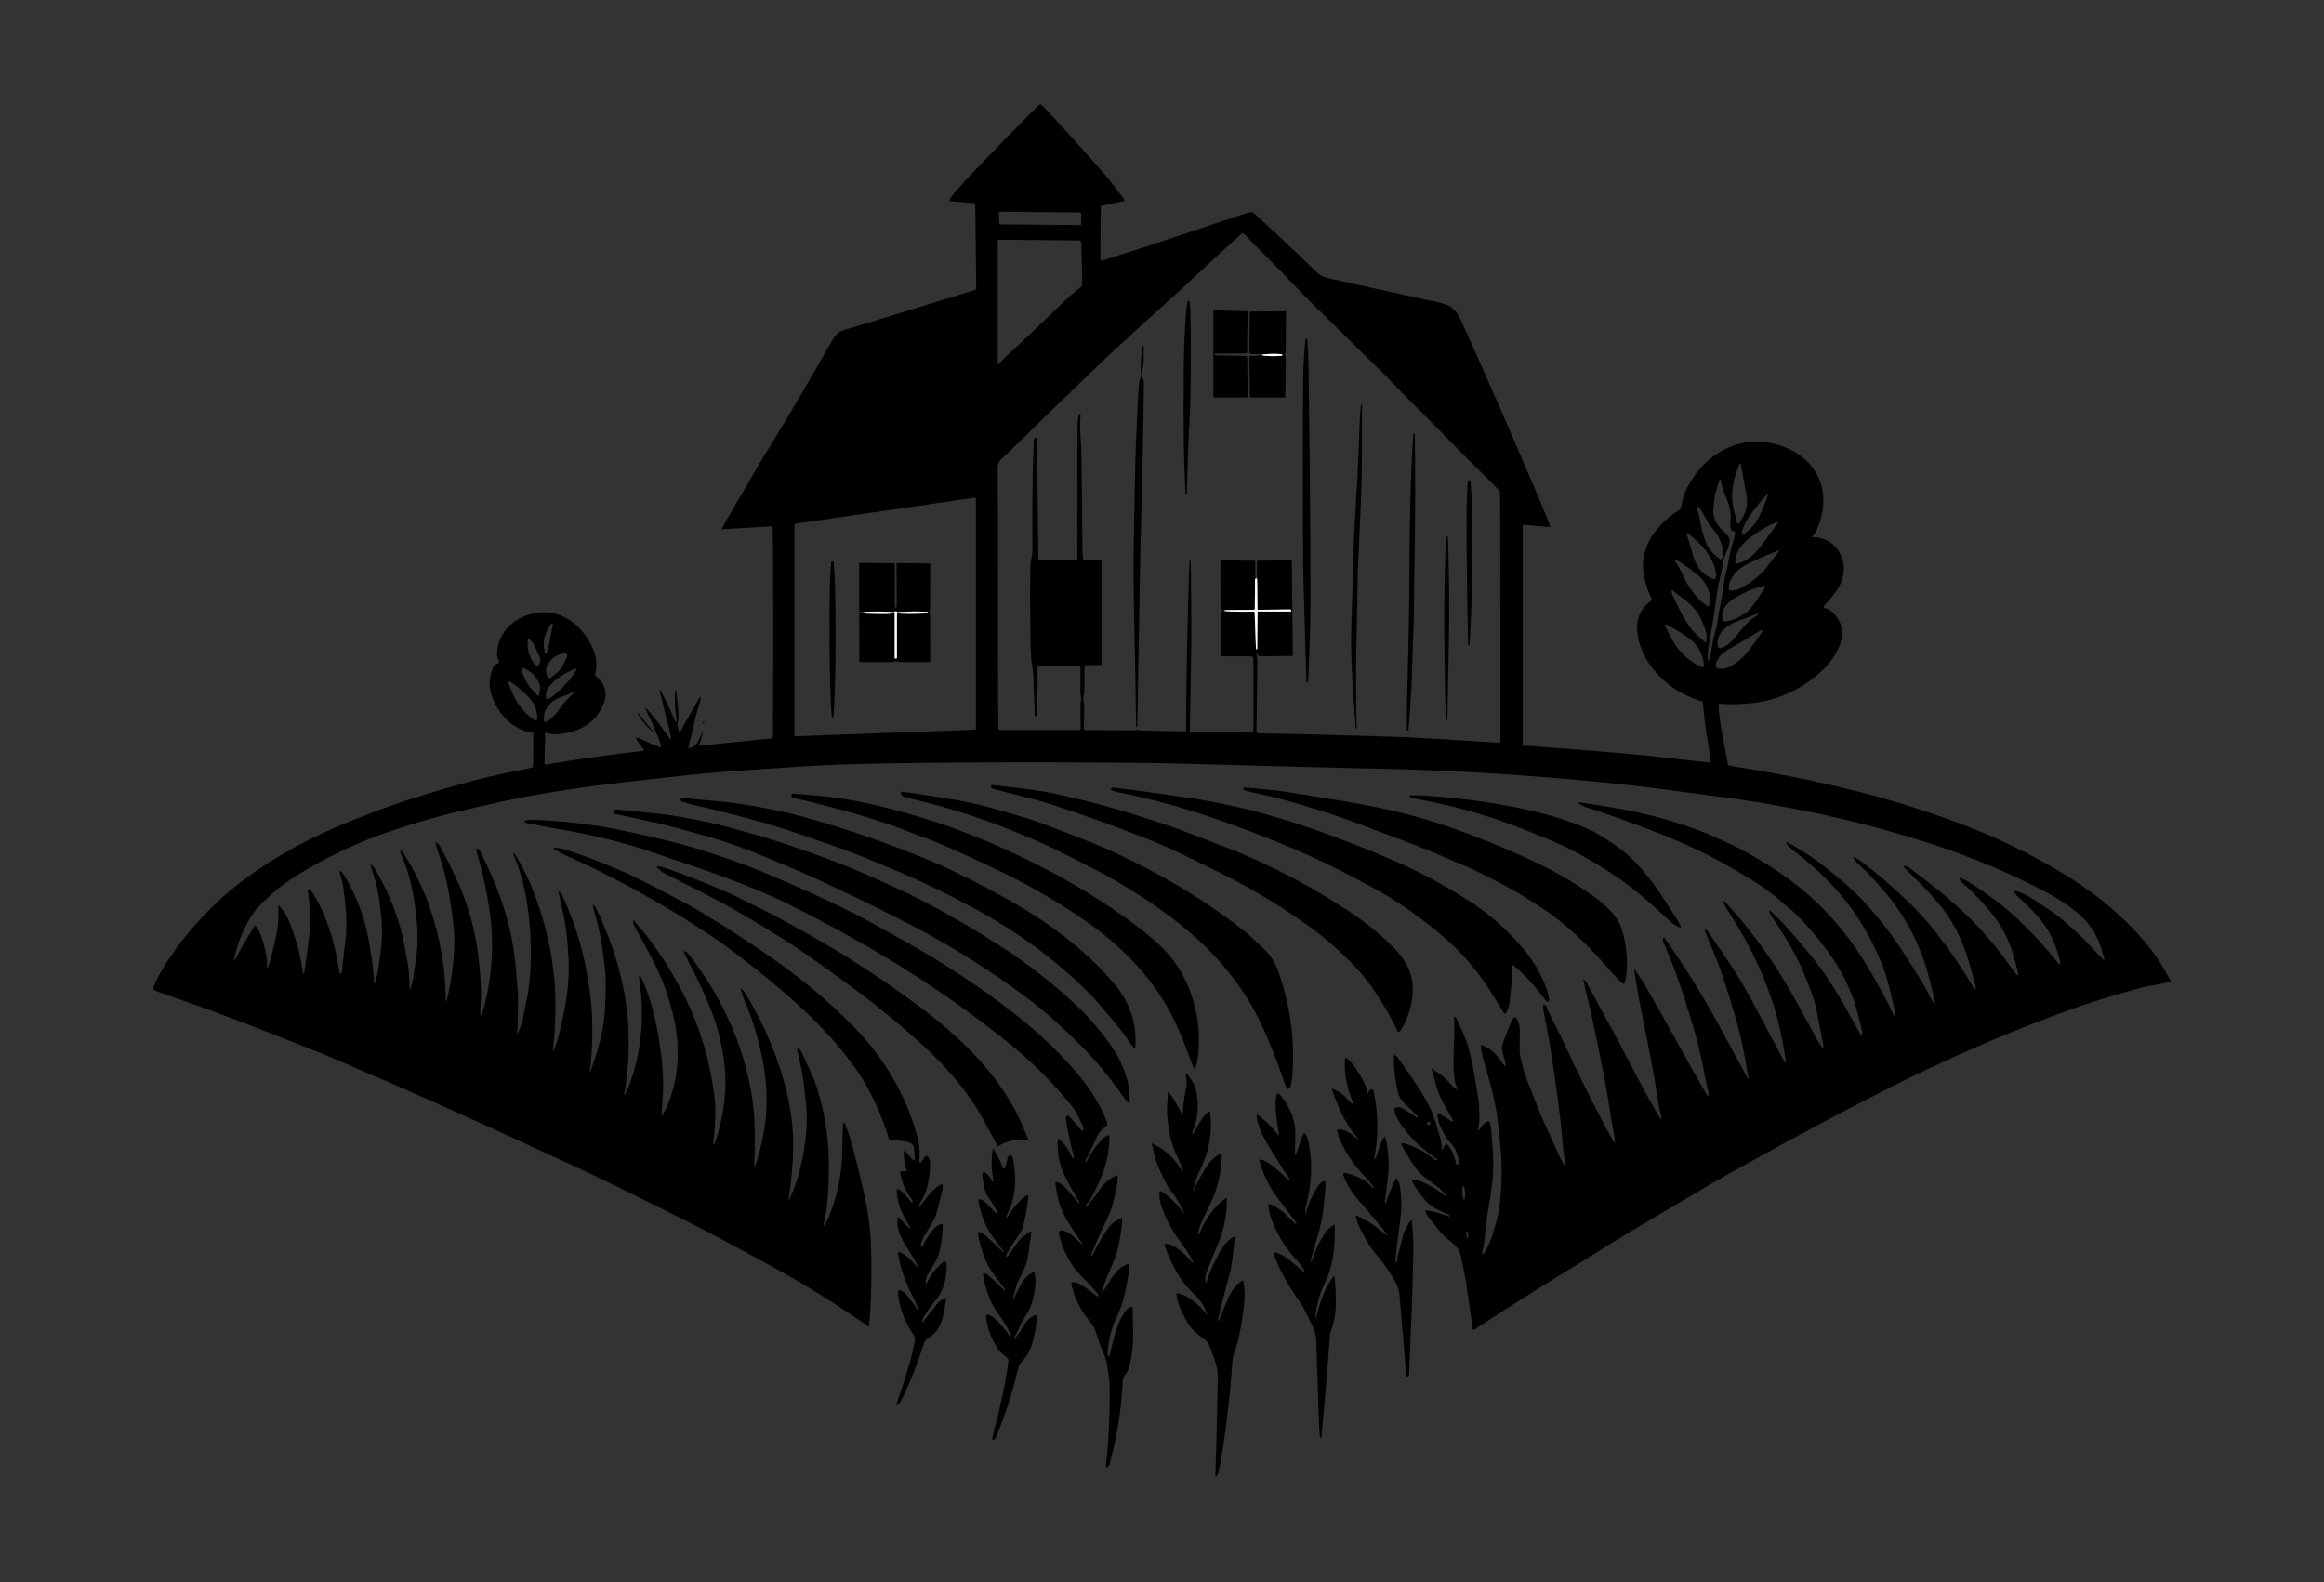 <?xml version="1.0" encoding="UTF-8" standalone="no"?>
<!DOCTYPE svg PUBLIC "-//W3C//DTD SVG 1.1//EN" "http://www.w3.org/Graphics/SVG/1.1/DTD/svg11.dtd">
<svg xmlns="http://www.w3.org/2000/svg" version="1.1" viewBox="0.00 0.00 1909.00 1300.00">
<rect x="0.00" y="0.00" width="1909.00" height="1300.00" fill="#333333" stroke="none"/>
<g stroke-width="2.00" fill="none" stroke-linecap="butt">
<path stroke="#7f7f7f" vector-effect="non-scaling-stroke" d="
  M 1005.97 501.86
  Q 1008.32 502.29 1013.00 502.40
  Q 1021.22 502.58 1030.05 502.42
  A 0.55 0.55 0.0 0 1 1030.60 502.95
  L 1031.70 532.89
  Q 1031.72 533.34 1032.17 533.33
  L 1032.47 533.31
  Q 1032.69 533.31 1032.69 533.10
  L 1032.96 502.86
  A 0.54 0.54 0.0 0 1 1033.50 502.33
  L 1060.48 502.33
  Q 1060.64 502.33 1060.63 502.17
  L 1060.62 501.83
  Q 1060.58 500.65 1059.39 500.66
  L 1033.46 500.95
  A 0.55 0.54 -0.0 0 1 1032.91 500.41
  L 1032.63 475.83
  A 0.54 0.53 0.0 0 0 1032.09 475.30
  L 1031.69 475.30
  A 0.73 0.73 0.0 0 0 1030.96 476.02
  L 1030.74 499.98
  A 1.00 0.99 -90.0 0 1 1029.76 500.97
  L 1006.05 501.20"
/>
<path stroke="#7f7f7f" vector-effect="non-scaling-stroke" d="
  M 1036.99 291.28
  Q 1036.88 291.44 1036.85 291.58
  A 0.34 0.34 0.0 0 0 1037.13 292.00
  Q 1045.16 293.03 1053.10 292.18
  Q 1053.33 292.16 1053.32 291.93
  L 1053.31 291.52
  A 0.54 0.53 1.2 0 0 1052.82 291.01
  Q 1044.95 290.33 1036.99 291.28"
/>
<path stroke="#7f7f7f" vector-effect="non-scaling-stroke" d="
  M 709.20 503.31
  Q 709.51 503.98 710.36 504.02
  Q 717.14 504.32 728.00 504.31
  Q 730.86 504.31 733.88 503.76
  A 0.91 0.90 84.7 0 1 734.95 504.65
  L 734.95 540.48
  A 0.49 0.49 0.0 0 0 735.44 540.97
  L 736.01 540.97
  A 0.83 0.72 -90.0 0 0 736.73 540.14
  L 736.73 504.71
  A 0.94 0.93 6.0 0 1 737.86 503.80
  Q 739.17 504.07 740.55 504.12
  Q 749.43 504.40 762.12 503.91
  Q 762.29 503.90 762.29 503.73
  L 762.29 503.24
  A 0.56 0.56 0.0 0 0 761.76 502.68
  Q 749.65 501.95 737.64 502.91
  Q 737.13 502.95 736.75 502.61
  Q 735.79 501.77 734.90 502.59
  Q 734.51 502.95 733.98 502.91
  Q 722.21 502.02 710.47 502.68"
/>
</g>
<g>
<path fill="#000000" d="
  M 454.51 863.36
  Q 454.62 863.29 454.75 863.20
  Q 454.95 863.06 455.01 862.83
  C 456.06 859.21 457.67 855.78 458.67 851.83
  C 463.97 830.88 468.00 809.83 467.07 789.02
  C 466.55 777.32 465.40 762.08 462.21 748.77
  Q 461.45 745.59 458.97 733.77
  Q 458.85 733.18 458.96 732.86
  A 0.46 0.45 -58.4 0 1 459.70 732.68
  Q 461.47 734.31 462.54 736.77
  Q 470.05 753.98 474.96 769.76
  Q 480.60 787.86 484.01 810.93
  Q 488.43 840.83 485.14 875.05
  C 484.98 876.78 484.22 878.19 484.33 879.91
  A 0.24 0.24 0.0 0 0 484.68 880.11
  Q 484.98 879.95 485.11 879.61
  C 490.37 865.81 494.45 851.67 496.18 837.24
  Q 497.68 824.71 497.46 804.19
  C 497.37 796.34 495.84 787.54 494.58 777.93
  C 493.13 767.02 490.15 756.07 487.31 745.44
  Q 487.05 744.47 487.06 744.40
  Q 487.15 742.26 488.36 744.21
  Q 490.02 746.92 490.92 748.84
  C 505.56 780.01 515.77 815.22 516.34 850.00
  Q 516.63 867.94 515.48 878.01
  Q 513.85 892.24 513.51 895.50
  Q 513.42 896.42 512.52 898.76
  Q 512.44 898.96 512.63 899.07
  L 513.04 899.31
  Q 513.24 899.42 513.35 899.22
  Q 515.25 895.52 515.76 894.24
  C 526.04 868.72 529.39 839.19 526.00 811.77
  Q 525.38 806.73 524.96 802.75
  Q 524.88 802.05 525.05 801.68
  A 0.53 0.53 0.0 0 1 525.99 801.63
  Q 526.94 803.21 528.54 806.99
  Q 536.59 826.09 540.79 851.03
  Q 544.69 874.26 544.74 889.97
  C 544.77 898.10 544.20 904.44 543.45 915.19
  Q 543.26 917.89 544.56 915.51
  C 557.39 892.09 559.43 863.06 553.66 837.09
  Q 548.12 812.17 537.48 791.26
  Q 532.01 780.51 521.11 760.67
  Q 520.27 759.13 520.06 757.43
  Q 519.79 755.24 521.26 756.90
  C 535.61 773.15 547.50 790.83 558.35 810.86
  Q 581.01 852.70 586.91 901.35
  Q 587.59 906.95 587.58 912.25
  Q 587.56 926.02 585.81 939.89
  Q 585.73 940.48 586.32 940.39
  Q 586.76 940.32 586.97 939.73
  C 594.73 917.22 598.00 892.01 594.47 869.55
  Q 591.37 849.84 586.13 835.35
  C 579.58 817.20 570.70 799.68 562.05 783.15
  Q 560.82 780.79 563.43 781.77
  Q 564.19 782.06 565.38 783.57
  C 593.65 819.29 613.40 863.50 618.67 908.35
  C 620.45 923.54 620.39 940.08 619.60 956.42
  Q 619.40 960.52 620.70 956.63
  C 628.65 932.77 631.63 908.29 628.45 883.85
  Q 624.26 851.65 611.54 821.84
  C 610.34 819.01 609.37 816.02 608.68 813.48
  Q 608.23 811.86 609.60 812.83
  Q 610.58 813.52 611.51 815.02
  Q 633.35 850.10 644.40 889.95
  C 649.19 907.24 651.77 925.67 651.53 942.78
  Q 651.26 962.55 648.07 983.21
  Q 647.35 987.88 649.24 983.55
  C 657.32 965.04 661.44 945.10 662.58 924.41
  Q 663.02 916.42 661.78 904.46
  Q 659.86 885.87 659.12 882.42
  Q 656.99 872.45 654.85 862.47
  Q 654.74 861.95 654.90 861.63
  A 0.65 0.65 0.0 0 1 655.87 861.42
  Q 657.72 862.84 658.73 865.04
  Q 659.70 867.16 667.17 883.36
  Q 670.66 890.92 674.29 904.97
  Q 680.81 930.20 680.85 957.84
  Q 680.87 970.93 679.72 986.03
  Q 678.96 996.02 676.49 1005.91
  Q 676.39 1006.33 676.54 1006.55
  Q 676.64 1006.69 676.80 1006.75
  Q 677.19 1006.90 677.39 1006.54
  Q 679.95 1001.91 680.80 999.80
  Q 691.39 973.40 691.82 946.00
  Q 691.97 936.25 692.34 926.51
  Q 692.42 924.40 692.55 923.64
  Q 693.02 920.86 694.15 923.60
  Q 696.98 930.50 698.26 934.93
  Q 703.46 952.92 709.31 978.61
  Q 714.45 1001.20 715.25 1019.12
  Q 716.82 1054.46 713.93 1089.20
  A 0.53 0.53 0.0 0 1 713.10 1089.59
  Q 673.66 1062.02 632.63 1039.64
  C 606.75 1025.52 582.87 1012.47 555.81 999.08
  C 527.17 984.92 498.77 970.44 469.81 957.23
  Q 463.40 954.31 454.08 949.97
  Q 388.00 919.21 324.78 891.41
  C 311.09 885.39 295.90 879.07 281.78 872.88
  Q 272.09 868.63 263.36 865.12
  Q 217.09 846.54 175.58 831.03
  C 161.22 825.66 145.72 820.40 129.96 814.80
  Q 128.23 814.18 126.82 813.45
  A 1.51 1.51 0.0 0 1 126.08 811.68
  Q 127.67 806.39 129.89 802.45
  Q 139.86 784.77 151.42 770.42
  C 166.99 751.10 183.77 734.50 205.34 719.10
  Q 240.47 694.03 283.26 676.48
  Q 307.29 666.62 328.74 659.25
  Q 338.35 655.94 363.43 648.45
  Q 397.56 638.25 430.18 632.06
  Q 433.65 631.40 436.88 630.58
  A 1.34 1.34 0.0 0 0 437.90 629.29
  L 438.13 602.92
  A 0.98 0.97 4.8 0 0 437.30 601.95
  C 420.28 599.48 407.12 584.53 403.14 568.56
  C 401.39 561.54 402.33 555.04 405.10 548.41
  C 405.97 546.35 407.32 545.73 409.03 544.86
  A 1.70 1.69 -26.3 0 0 409.79 542.63
  C 409.27 541.53 408.38 539.84 408.35 538.40
  C 407.92 520.40 422.02 507.13 438.70 503.87
  C 447.27 502.20 455.19 502.84 463.37 506.89
  Q 473.74 512.02 480.62 521.65
  C 487.27 530.95 491.99 541.84 488.96 553.07
  A 2.72 2.72 0.0 0 0 489.95 555.94
  C 494.16 559.12 496.73 563.80 497.36 569.05
  Q 497.93 573.71 494.98 580.11
  Q 487.78 595.74 470.76 600.75
  C 464.75 602.52 455.50 604.28 449.05 602.13
  A 1.18 1.18 0.0 0 0 447.50 603.28
  C 447.53 604.77 447.93 606.68 447.84 608.25
  Q 447.31 617.62 447.29 627.37
  A 0.80 0.80 0.0 0 0 448.23 628.16
  C 474.05 623.69 498.53 620.43 527.50 616.90
  Q 529.73 616.63 528.22 614.97
  Q 525.61 612.10 522.41 606.52
  A 0.29 0.29 0.0 0 1 522.68 606.09
  Q 524.73 606.20 525.97 606.81
  Q 535.27 611.43 542.39 613.78
  A 0.51 0.51 0.0 0 0 543.05 613.19
  Q 541.61 606.86 538.42 601.06
  C 537.93 600.18 537.80 598.94 537.55 598.30
  Q 535.12 592.23 530.28 582.71
  Q 530.17 582.49 530.23 582.02
  A 0.77 0.31 40.4 0 1 531.20 582.34
  C 538.30 589.85 541.80 595.11 550.07 606.69
  Q 550.29 607.00 550.35 607.02
  A 0.65 0.62 -86.4 0 0 551.15 606.28
  C 549.33 595.35 546.09 585.72 543.90 575.10
  C 543.47 573.06 542.27 570.32 541.98 568.06
  Q 541.65 565.44 542.89 567.77
  Q 549.17 579.58 554.22 591.61
  Q 554.41 592.08 554.59 592.34
  A 0.70 0.69 24.6 0 0 555.86 591.87
  C 554.68 583.34 553.83 576.05 554.87 566.93
  Q 554.88 566.81 555.00 566.81
  L 555.34 566.82
  Q 555.44 566.82 555.45 566.92
  Q 556.49 574.59 557.39 588.01
  Q 557.62 591.37 556.49 593.95
  Q 556.30 594.39 556.39 594.86
  L 557.56 600.57
  Q 557.93 602.35 558.83 600.77
  L 574.19 573.88
  Q 575.97 570.77 575.52 574.32
  Q 575.39 575.36 574.65 577.73
  Q 571.97 586.26 571.14 590.24
  Q 569.41 598.65 568.59 601.73
  Q 567.08 607.42 565.60 613.12
  Q 565.42 613.81 565.54 614.28
  A 0.56 0.56 0.0 0 0 566.24 614.67
  C 569.16 613.84 571.55 612.23 573.19 609.35
  Q 574.74 606.62 576.70 602.13
  Q 577.50 600.28 577.16 602.26
  Q 576.19 607.94 574.32 611.29
  Q 573.51 612.74 575.16 612.57
  L 634.02 606.53
  A 0.96 0.95 -3.0 0 0 634.88 605.58
  Q 635.46 513.15 634.84 443.37
  Q 634.84 443.34 634.66 433.71
  A 1.34 1.34 0.0 0 0 633.23 432.39
  L 593.56 434.80
  A 0.52 0.51 -77.6 0 1 593.08 434.04
  C 601.49 418.56 610.48 404.20 618.90 389.31
  Q 623.19 381.71 629.11 372.11
  Q 655.36 329.53 681.97 282.50
  C 683.18 280.36 686.73 274.29 689.62 272.62
  Q 690.98 271.84 696.77 270.10
  Q 726.31 261.22 800.83 238.20
  A 1.48 1.48 0.0 0 0 801.88 236.77
  L 801.11 167.53
  Q 801.11 167.08 800.66 167.04
  L 780.54 165.31
  A 0.68 0.67 -75.9 0 1 779.98 164.37
  Q 780.85 162.37 782.43 160.45
  Q 790.26 150.96 803.71 136.96
  Q 830.78 108.79 853.27 86.43
  Q 854.38 85.33 855.59 86.32
  Q 856.83 87.33 858.34 88.94
  Q 881.14 113.25 904.94 140.48
  Q 914.61 151.55 922.54 162.55
  Q 923.14 163.39 923.54 164.43
  Q 923.79 165.11 923.08 165.25
  L 905.20 168.92
  Q 904.26 169.11 904.25 170.07
  L 903.86 213.52
  Q 903.85 214.50 904.79 214.21
  C 942.74 202.39 964.18 195.00 1019.33 176.59
  Q 1021.56 175.84 1027.25 174.27
  Q 1028.67 173.88 1030.66 175.70
  Q 1061.44 203.89 1080.97 223.13
  C 1085.38 227.47 1088.58 228.00 1095.48 229.53
  Q 1138.09 238.98 1180.74 248.24
  C 1183.66 248.87 1189.48 250.24 1192.40 252.70
  Q 1196.36 256.03 1197.52 258.26
  Q 1200.00 263.01 1203.33 270.35
  Q 1223.66 315.12 1248.05 371.94
  C 1256.35 391.27 1265.20 411.32 1272.44 429.76
  Q 1272.95 431.04 1273.18 431.81
  Q 1273.56 433.02 1272.30 432.91
  L 1251.99 431.16
  A 1.13 1.13 0.0 0 0 1250.76 432.29
  L 1250.76 611.41
  A 1.12 1.12 0.0 0 0 1251.81 612.53
  Q 1282.80 614.62 1331.29 618.74
  C 1354.96 620.75 1377.64 623.49 1404.37 626.51
  A 1.01 1.01 0.0 0 0 1405.48 625.33
  C 1402.20 606.00 1400.11 593.58 1398.88 577.73
  A 1.93 1.92 -83.8 0 0 1397.52 576.03
  Q 1373.51 568.71 1358.01 549.73
  C 1346.05 535.08 1336.46 507.50 1355.88 493.88
  A 1.96 1.95 59.1 0 0 1356.50 491.40
  Q 1351.72 481.83 1350.18 471.51
  C 1348.09 457.54 1352.43 445.12 1361.56 434.31
  Q 1369.45 424.98 1379.58 418.79
  A 2.86 2.85 78.2 0 0 1380.93 416.72
  Q 1382.14 407.44 1386.71 399.21
  C 1396.66 381.25 1411.15 368.65 1430.85 364.10
  C 1450.83 359.48 1476.50 367.36 1488.90 384.21
  C 1500.08 399.40 1499.98 417.76 1492.44 435.12
  C 1491.53 437.22 1490.01 439.10 1488.70 440.97
  A 0.35 0.35 0.0 0 0 1489.02 441.52
  Q 1491.62 441.27 1493.26 441.57
  Q 1505.89 443.85 1511.84 455.43
  C 1517.15 465.73 1514.22 477.97 1507.43 486.91
  Q 1503.05 492.67 1498.20 497.79
  A 1.02 1.02 0.0 0 0 1498.69 499.48
  C 1500.37 499.91 1502.07 500.36 1503.41 501.44
  C 1523.82 517.75 1508.01 541.73 1493.01 554.29
  Q 1468.28 575.00 1436.94 577.86
  Q 1424.58 578.99 1413.07 578.20
  Q 1411.57 578.10 1411.67 579.60
  C 1412.74 595.44 1415.38 605.86 1419.25 627.70
  A 1.65 1.62 -0.2 0 0 1420.60 629.02
  Q 1457.76 635.04 1482.19 640.13
  C 1527.94 649.65 1570.57 661.43 1614.18 678.15
  Q 1654.74 693.71 1692.18 716.11
  C 1721.50 733.65 1746.90 754.31 1767.69 781.13
  C 1773.69 788.87 1778.58 797.53 1783.06 805.85
  A 0.40 0.39 -20.7 0 1 1782.80 806.42
  Q 1773.17 808.77 1766.00 809.94
  Q 1759.20 811.05 1739.16 816.95
  Q 1716.61 823.59 1698.07 830.35
  Q 1637.02 852.62 1577.09 881.36
  Q 1563.10 888.07 1557.31 891.00
  Q 1519.29 910.23 1486.22 928.05
  Q 1425.45 960.83 1398.53 976.77
  C 1375.15 990.62 1341.31 1010.30 1313.79 1027.49
  Q 1297.91 1037.42 1296.83 1038.08
  Q 1250.41 1066.45 1210.97 1092.34
  A 0.81 0.81 0.0 0 1 1209.73 1091.77
  Q 1207.36 1074.86 1204.77 1056.98
  C 1203.63 1049.12 1202.24 1042.95 1200.42 1033.88
  C 1199.07 1027.13 1197.31 1024.66 1191.62 1019.90
  Q 1184.91 1014.30 1183.38 1012.37
  Q 1173.46 999.89 1172.78 999.02
  Q 1171.22 997.01 1170.89 994.87
  A 0.47 0.46 89.5 0 1 1171.41 994.34
  Q 1180.70 995.66 1190.11 999.40
  A 0.41 0.41 0.0 0 0 1190.66 998.94
  L 1190.59 998.60
  A 0.78 0.76 -82.5 0 0 1190.17 998.04
  Q 1187.13 996.51 1184.15 995.25
  C 1178.88 993.00 1173.14 989.20 1170.30 985.53
  C 1165.46 979.30 1162.06 975.36 1159.68 969.65
  A 0.47 0.47 0.0 0 1 1160.12 969.00
  Q 1163.61 969.05 1165.80 969.95
  Q 1177.43 974.73 1186.87 982.16
  Q 1187.18 982.40 1187.50 982.20
  A 0.51 0.50 54.9 0 0 1187.63 981.44
  C 1183.22 976.24 1178.93 973.59 1171.67 968.21
  Q 1165.50 963.63 1160.74 956.45
  Q 1155.84 949.05 1151.42 941.10
  Q 1150.17 938.85 1152.72 939.22
  Q 1155.15 939.58 1158.22 940.84
  Q 1166.88 944.41 1169.82 946.43
  Q 1174.41 949.60 1179.24 953.01
  Q 1179.45 953.16 1179.71 953.10
  L 1180.48 952.95
  Q 1181.03 952.83 1180.57 952.50
  Q 1165.70 941.69 1159.00 934.09
  C 1154.20 928.64 1146.03 918.78 1145.44 911.90
  A 2.12 2.11 -6.1 0 1 1147.28 909.63
  Q 1149.72 909.31 1151.97 910.52
  Q 1155.53 912.43 1164.02 918.11
  A 0.39 0.38 -57.9 0 0 1164.57 917.98
  L 1164.78 917.62
  Q 1164.96 917.31 1164.70 917.07
  Q 1158.68 911.36 1153.05 905.77
  Q 1149.14 901.90 1147.84 895.10
  C 1145.57 883.28 1144.63 875.88 1145.12 867.45
  A 0.63 0.63 0.0 0 1 1145.99 866.91
  Q 1147.05 867.35 1147.85 868.45
  Q 1157.01 881.05 1166.30 895.32
  Q 1170.56 901.86 1174.89 910.68
  C 1178.48 918.00 1181.19 928.63 1183.09 935.10
  C 1183.90 937.87 1184.07 940.52 1184.34 943.24
  Q 1184.65 946.32 1185.54 943.37
  Q 1185.80 942.54 1186.66 940.96
  A 1.71 1.70 -49.2 0 1 1189.52 940.75
  Q 1194.41 947.26 1196.11 956.32
  A 0.79 0.78 54.8 0 0 1197.56 956.57
  L 1198.20 955.46
  A 2.55 2.50 54.0 0 0 1198.47 953.64
  Q 1197.48 949.32 1195.86 945.27
  Q 1194.93 942.94 1191.90 939.48
  C 1186.49 933.29 1180.92 923.64 1180.84 915.11
  A 0.62 0.61 12.4 0 1 1181.72 914.55
  Q 1185.78 916.49 1192.22 921.22
  Q 1192.57 921.48 1192.85 921.43
  A 0.79 0.39 -12.3 0 0 1193.59 920.84
  Q 1192.74 918.75 1191.67 916.94
  Q 1185.27 906.17 1182.58 899.89
  C 1179.80 893.40 1177.92 884.87 1176.11 878.67
  Q 1175.79 877.58 1176.70 878.26
  C 1180.28 880.97 1184.28 883.02 1187.88 886.58
  C 1190.22 888.90 1192.68 892.29 1195.31 894.15
  Q 1197.93 896.00 1196.62 893.06
  Q 1194.84 889.03 1194.39 883.50
  Q 1193.57 873.50 1194.40 856.37
  C 1194.74 849.29 1194.56 843.37 1194.42 835.97
  A 0.59 0.59 0.0 0 1 1195.30 835.44
  Q 1195.93 835.78 1196.39 836.72
  Q 1203.27 850.71 1205.86 859.65
  C 1209.94 873.73 1211.84 887.48 1214.30 902.77
  Q 1215.21 908.41 1215.21 917.58
  Q 1215.22 923.82 1213.94 927.73
  A 0.52 0.51 87.9 0 0 1214.62 928.37
  L 1215.11 928.16
  A 0.22 0.21 -86.3 0 0 1215.24 928.04
  Q 1217.31 923.96 1221.48 921.48
  A 1.58 1.57 -24.7 0 1 1223.78 922.33
  Q 1224.53 924.57 1224.75 927.00
  Q 1225.94 939.89 1226.34 946.51
  Q 1227.27 961.72 1224.89 978.42
  C 1223.51 988.06 1220.93 1001.85 1219.89 1013.46
  Q 1219.13 1021.90 1217.47 1029.31
  Q 1217.02 1031.30 1218.58 1029.90
  Q 1219.14 1029.41 1219.79 1028.31
  C 1222.45 1023.80 1224.53 1018.98 1226.25 1013.39
  C 1229.05 1004.29 1231.36 996.84 1232.19 987.50
  C 1233.79 969.40 1234.06 954.31 1232.00 937.06
  C 1231.20 930.28 1230.44 919.80 1229.13 912.41
  Q 1226.64 898.43 1222.06 883.07
  Q 1218.08 869.75 1217.07 864.72
  Q 1216.51 861.92 1216.38 859.45
  A 0.74 0.74 0.0 0 1 1217.32 858.70
  C 1225.31 861.02 1231.14 868.72 1235.46 875.11
  Q 1236.63 876.83 1236.68 874.75
  Q 1236.71 873.47 1236.25 871.81
  C 1234.77 866.36 1232.57 861.86 1234.54 856.79
  C 1238.64 846.22 1240.13 840.97 1243.10 836.50
  A 1.46 1.46 0.0 0 1 1245.43 836.36
  C 1248.82 840.34 1248.42 847.85 1248.36 852.78
  Q 1248.22 864.40 1248.46 865.76
  Q 1250.68 878.30 1255.43 890.10
  C 1261.20 904.43 1265.00 915.26 1270.87 927.63
  Q 1274.22 934.72 1279.86 947.60
  C 1281.16 950.57 1282.41 952.69 1284.36 956.40
  Q 1285.38 958.34 1285.38 956.15
  C 1285.37 951.79 1284.41 947.91 1284.01 943.37
  Q 1282.66 928.06 1281.87 921.17
  Q 1279.50 900.26 1274.93 870.02
  Q 1272.14 851.48 1268.09 831.71
  Q 1267.77 830.16 1267.54 827.28
  Q 1267.25 823.76 1269.94 826.46
  Q 1270.36 826.88 1270.87 828.46
  Q 1271.17 829.38 1271.73 830.53
  C 1276.85 840.96 1282.69 852.34 1287.49 862.75
  Q 1305.21 901.08 1324.86 936.92
  Q 1327.09 940.99 1326.49 936.39
  C 1325.69 930.27 1324.25 923.90 1323.09 916.49
  Q 1319.12 891.16 1316.60 878.87
  Q 1312.32 857.92 1307.98 836.99
  C 1305.91 827.01 1302.42 814.40 1300.71 805.09
  Q 1300.62 804.58 1301.07 804.83
  Q 1302.61 805.69 1303.30 807.01
  Q 1315.42 830.01 1323.59 844.65
  Q 1327.42 851.49 1333.00 862.27
  Q 1348.45 892.13 1358.49 909.81
  Q 1361.19 914.56 1362.65 916.91
  Q 1366.04 922.39 1364.42 916.16
  Q 1362.50 908.77 1361.31 901.06
  Q 1359.06 886.36 1358.97 885.86
  Q 1354.91 863.19 1348.81 833.25
  Q 1344.66 812.88 1342.50 797.36
  Q 1342.27 795.71 1343.22 797.07
  Q 1349.24 805.69 1352.92 812.16
  Q 1368.77 840.03 1371.44 844.92
  Q 1384.21 868.34 1402.07 899.55
  Q 1402.29 899.94 1402.71 900.27
  A 0.46 0.45 -67.0 0 0 1403.44 899.97
  Q 1403.68 898.12 1403.17 896.09
  Q 1401.36 888.90 1399.62 879.88
  Q 1395.84 860.31 1391.04 844.23
  Q 1380.53 809.05 1374.08 792.89
  Q 1369.77 782.10 1366.56 774.47
  Q 1366.00 773.14 1365.90 772.04
  Q 1365.80 770.86 1366.49 770.45
  A 0.70 0.69 57.4 0 1 1367.41 770.66
  C 1384.25 794.59 1399.78 819.51 1413.69 845.40
  Q 1424.59 865.70 1434.93 884.55
  Q 1437.23 888.74 1436.11 884.09
  Q 1435.00 879.49 1434.21 874.00
  C 1433.49 868.95 1431.82 861.61 1430.74 856.04
  Q 1430.02 852.33 1428.94 848.25
  Q 1421.88 821.76 1413.16 796.59
  C 1409.68 786.54 1404.47 775.08 1400.49 764.90
  Q 1399.70 762.89 1401.95 764.26
  Q 1402.25 764.45 1402.88 765.32
  Q 1409.16 773.97 1421.83 793.09
  C 1432.22 808.78 1441.22 825.91 1449.96 842.50
  Q 1463.09 867.42 1465.84 872.36
  A 0.46 0.46 0.0 0 0 1466.56 872.47
  Q 1467.10 871.94 1466.91 870.83
  C 1464.36 855.93 1461.69 841.01 1457.28 827.20
  Q 1447.06 795.15 1430.94 767.23
  Q 1426.70 759.89 1416.69 743.78
  Q 1415.85 742.44 1415.40 740.79
  A 0.39 0.37 -1.9 0 1 1415.86 740.33
  Q 1416.19 740.39 1417.00 741.15
  Q 1419.16 743.20 1423.62 748.26
  Q 1448.70 776.75 1468.53 810.57
  Q 1478.22 827.08 1489.89 849.18
  Q 1493.00 855.06 1495.78 859.16
  Q 1497.99 862.42 1497.72 858.49
  Q 1497.66 857.62 1497.31 855.97
  Q 1494.47 842.52 1492.33 830.96
  Q 1491.00 823.77 1488.23 816.13
  Q 1480.15 793.89 1472.02 779.62
  Q 1465.24 767.71 1457.16 755.61
  Q 1455.38 752.94 1453.69 749.80
  Q 1453.31 749.10 1453.41 748.59
  A 0.54 0.54 0.0 0 1 1454.33 748.32
  C 1458.68 752.72 1463.26 756.82 1467.34 761.38
  Q 1481.18 776.88 1491.50 790.10
  C 1505.97 808.66 1517.48 830.46 1528.18 849.58
  Q 1529.70 852.30 1529.60 849.19
  C 1529.46 844.79 1527.62 839.49 1526.94 836.50
  C 1522.54 817.25 1513.96 798.98 1502.57 783.21
  Q 1489.74 765.44 1476.00 751.77
  Q 1472.92 748.71 1458.81 736.98
  Q 1451.17 730.62 1442.69 725.25
  C 1421.63 711.91 1399.97 700.19 1377.33 690.59
  Q 1346.12 677.35 1302.93 663.09
  Q 1299.51 661.96 1297.17 660.23
  Q 1295.44 658.95 1297.58 659.19
  Q 1304.05 659.93 1327.51 663.94
  Q 1356.24 668.84 1383.42 677.86
  C 1397.82 682.64 1413.24 689.49 1425.70 695.52
  Q 1435.92 700.47 1452.70 710.88
  Q 1501.39 741.09 1531.44 789.86
  Q 1545.75 813.09 1555.92 834.64
  Q 1557.29 837.55 1557.11 834.50
  Q 1557.10 834.31 1556.90 833.23
  Q 1554.66 821.28 1551.00 807.75
  C 1546.54 791.22 1539.49 776.50 1530.92 761.82
  C 1516.67 737.41 1497.43 717.47 1475.33 700.44
  C 1472.67 698.39 1470.25 696.19 1468.13 693.87
  Q 1465.66 691.17 1469.01 692.48
  Q 1469.49 692.67 1471.34 693.69
  Q 1487.26 702.53 1501.72 714.29
  C 1512.05 722.68 1521.31 730.37 1529.71 739.34
  Q 1546.07 756.84 1557.97 774.27
  Q 1568.30 789.41 1579.48 807.90
  C 1582.46 812.83 1584.74 817.98 1587.80 823.16
  Q 1589.99 826.87 1589.19 822.63
  Q 1588.20 817.35 1585.06 805.00
  C 1578.54 779.34 1567.66 756.85 1551.64 736.84
  C 1543.60 726.79 1533.41 716.08 1525.68 708.91
  Q 1523.31 706.71 1522.91 705.51
  Q 1522.03 702.90 1524.28 704.45
  C 1539.59 715.04 1553.75 727.93 1566.96 740.27
  C 1572.56 745.51 1578.93 752.27 1584.55 759.07
  Q 1605.07 783.90 1621.67 812.31
  Q 1621.95 812.79 1622.38 812.44
  Q 1623.21 811.74 1622.83 810.28
  Q 1620.76 802.30 1617.70 791.63
  Q 1610.39 766.10 1597.28 748.54
  C 1587.23 735.08 1577.37 725.69 1564.55 713.14
  Q 1564.05 712.65 1563.86 712.27
  A 0.64 0.64 0.0 0 1 1564.54 711.35
  Q 1566.90 711.77 1569.91 714.03
  Q 1599.68 736.40 1616.15 752.43
  Q 1629.97 765.87 1643.96 783.79
  C 1647.61 788.47 1651.53 794.53 1655.52 799.49
  Q 1658.63 803.36 1657.45 798.54
  C 1654.68 787.28 1651.90 776.65 1646.88 767.15
  Q 1641.72 757.40 1637.01 751.52
  Q 1625.47 737.16 1611.89 725.21
  Q 1610.24 723.75 1609.72 722.10
  A 0.67 0.67 0.0 0 1 1610.61 721.28
  Q 1615.08 723.11 1619.12 725.74
  C 1633.07 734.80 1647.57 745.33 1660.05 757.50
  Q 1677.70 774.70 1690.76 791.47
  Q 1692.22 793.36 1692.20 791.04
  Q 1692.20 790.36 1691.86 788.80
  Q 1690.60 782.94 1687.35 774.65
  C 1681.12 758.81 1670.45 748.46 1657.33 736.40
  Q 1655.39 734.63 1654.49 732.89
  A 0.66 0.66 0.0 0 1 1655.15 731.93
  C 1659.81 732.42 1665.78 736.05 1670.37 738.96
  Q 1687.56 749.83 1694.09 755.50
  Q 1707.64 767.25 1712.52 772.36
  Q 1720.19 780.42 1727.30 787.88
  Q 1729.18 789.85 1728.40 787.24
  Q 1727.11 782.92 1726.72 781.52
  Q 1721.26 761.76 1705.71 749.32
  C 1693.37 739.44 1681.79 733.18 1666.54 725.71
  Q 1626.46 706.08 1584.82 692.76
  C 1566.72 686.97 1544.34 680.43 1523.58 675.31
  Q 1469.92 662.06 1413.25 654.61
  Q 1381.89 650.49 1381.35 650.42
  Q 1346.17 645.57 1313.08 642.37
  Q 1219.64 633.33 1134.01 631.54
  Q 1109.37 631.02 1064.25 629.83
  Q 1014.16 628.51 976.99 627.48
  Q 964.70 627.14 956.99 627.03
  Q 837.91 625.39 722.26 627.24
  Q 687.58 627.79 660.01 629.62
  C 630.08 631.61 593.21 633.62 561.52 637.16
  Q 521.22 641.65 508.38 643.13
  Q 471.60 647.35 433.02 654.28
  Q 425.08 655.70 413.44 658.25
  Q 386.02 664.27 371.19 667.95
  Q 348.46 673.59 322.51 682.26
  Q 280.71 696.23 242.98 719.76
  Q 226.06 730.32 212.32 745.05
  Q 208.51 749.14 206.58 752.31
  Q 196.52 768.88 192.90 785.65
  Q 191.60 791.70 194.35 786.16
  Q 199.70 775.38 209.09 760.78
  A 0.56 0.56 0.0 0 1 209.96 760.69
  Q 211.93 762.70 213.29 765.95
  Q 217.87 776.92 219.35 789.24
  Q 219.48 790.33 219.10 794.08
  Q 219.05 794.52 219.49 794.61
  Q 219.60 794.63 219.74 794.61
  Q 220.07 794.55 220.17 794.24
  C 220.85 792.15 221.75 790.31 222.29 788.06
  C 225.12 776.34 228.56 764.62 228.66 752.54
  Q 228.71 746.33 228.68 744.52
  Q 228.66 743.50 229.38 744.23
  C 235.80 750.84 238.18 758.06 241.64 768.24
  Q 246.75 783.35 248.71 798.87
  A 0.76 0.74 -84.5 0 0 249.21 799.49
  Q 249.40 799.55 249.50 799.55
  A 0.40 0.31 1.3 0 0 249.86 799.28
  Q 253.69 774.03 254.29 764.50
  Q 255.32 748.02 252.70 731.06
  A 0.65 0.65 0.0 0 1 253.66 730.39
  Q 255.69 731.55 256.97 733.64
  C 267.81 751.38 274.14 771.78 277.73 792.51
  Q 278.54 797.22 279.22 799.36
  Q 279.50 800.24 279.86 800.02
  A 1.89 1.83 78.0 0 0 280.73 798.63
  Q 281.53 791.35 283.78 772.30
  C 285.34 759.02 284.15 744.60 282.28 731.14
  Q 281.35 724.49 279.17 717.46
  Q 278.18 714.28 280.56 716.44
  Q 281.77 717.54 283.34 720.19
  Q 296.65 742.56 301.89 767.54
  Q 303.35 774.51 305.26 786.68
  Q 306.65 795.50 307.25 806.03
  Q 307.51 810.71 308.41 806.11
  Q 308.97 803.24 310.06 799.59
  Q 310.45 798.28 311.11 792.91
  Q 311.57 789.20 312.38 783.81
  C 313.73 774.82 314.13 764.37 313.50 756.51
  Q 313.12 751.84 311.85 741.49
  C 310.58 731.06 307.92 721.53 304.47 711.37
  A 0.65 0.64 59.1 0 1 304.63 710.70
  Q 304.78 710.56 304.96 710.56
  Q 305.13 710.56 305.30 710.69
  Q 306.88 711.88 307.97 713.78
  Q 319.19 733.37 324.33 748.16
  Q 329.89 764.19 331.68 773.81
  Q 333.77 785.02 334.38 788.29
  C 335.78 795.91 336.35 803.23 336.38 810.57
  Q 336.38 811.75 336.69 812.38
  Q 337.07 813.12 337.26 812.32
  C 338.31 808.00 339.39 804.46 339.92 800.46
  C 340.76 794.12 342.59 784.07 342.86 775.88
  C 343.40 759.50 341.26 742.94 337.75 726.92
  C 335.67 717.45 332.44 708.57 328.73 699.98
  Q 328.36 699.12 329.29 699.03
  Q 330.02 698.95 330.70 699.98
  Q 342.71 718.19 350.45 738.53
  Q 365.90 779.11 366.12 821.87
  A 0.42 0.40 -4.4 0 0 366.60 822.26
  Q 366.70 822.24 366.85 822.15
  Q 366.92 822.10 366.99 821.82
  Q 371.55 802.89 372.87 783.24
  Q 373.44 774.85 373.12 769.55
  Q 371.51 742.79 365.05 716.72
  Q 363.80 711.70 361.51 704.64
  Q 357.70 692.87 357.66 692.72
  Q 357.53 692.18 358.03 692.23
  Q 359.68 692.37 360.61 694.02
  Q 370.15 710.81 377.12 726.95
  Q 386.29 748.20 390.65 771.09
  Q 394.07 789.04 395.10 812.55
  C 395.39 819.21 394.51 826.09 394.57 832.97
  Q 394.59 834.77 395.62 833.29
  Q 396.20 832.45 396.75 830.45
  C 403.83 804.73 406.06 778.30 402.69 752.08
  Q 399.61 728.06 392.20 702.06
  Q 391.39 699.20 391.18 697.86
  A 0.70 0.70 0.0 0 1 392.27 697.18
  Q 394.00 698.35 394.88 700.17
  Q 402.93 716.93 406.98 726.78
  Q 420.85 760.53 423.81 796.27
  Q 424.52 804.87 425.32 814.75
  Q 425.76 820.16 425.13 845.28
  C 425.12 846.02 424.54 847.22 424.61 847.69
  Q 424.88 849.50 425.69 847.86
  C 427.40 844.40 428.69 840.86 429.52 836.74
  Q 433.08 819.19 433.63 816.08
  Q 436.42 800.00 435.93 775.81
  Q 435.50 754.70 431.54 734.05
  Q 428.39 717.57 421.60 701.47
  A 0.20 0.20 0.0 0 1 421.75 701.20
  L 422.16 701.11
  A 0.53 0.52 -21.2 0 1 422.71 701.35
  C 425.08 705.18 427.56 709.20 429.48 713.09
  Q 434.70 723.65 436.06 726.99
  Q 451.83 765.66 455.29 804.26
  Q 457.70 831.10 454.19 863.17
  Q 454.14 863.61 454.51 863.36
  Z
  M 888.11 175.51
  A 0.94 0.94 0.0 0 0 887.18 174.56
  L 821.33 173.97
  A 0.94 0.94 0.0 0 0 820.38 174.97
  L 820.90 183.46
  A 0.94 0.94 0.0 0 0 821.83 184.35
  L 887.09 184.93
  A 0.94 0.94 0.0 0 0 888.04 184.00
  L 888.11 175.51
  Z
  M 1005.97 501.86
  Q 1008.32 502.29 1013.00 502.40
  Q 1021.22 502.58 1030.05 502.42
  A 0.55 0.55 0.0 0 1 1030.60 502.95
  L 1031.70 532.89
  Q 1031.72 533.34 1032.17 533.33
  L 1032.47 533.31
  Q 1032.69 533.31 1032.69 533.10
  L 1032.96 502.86
  A 0.54 0.54 0.0 0 1 1033.50 502.33
  L 1060.48 502.33
  Q 1060.64 502.33 1060.63 502.17
  L 1060.62 501.83
  Q 1060.58 500.65 1059.39 500.66
  L 1033.46 500.95
  A 0.55 0.54 -0.0 0 1 1032.91 500.41
  L 1032.63 475.83
  A 0.54 0.53 0.0 0 0 1032.09 475.30
  L 1031.69 475.30
  A 0.73 0.73 0.0 0 0 1030.96 476.02
  L 1030.74 499.98
  A 1.00 0.99 -90.0 0 1 1029.76 500.97
  L 1006.05 501.20
  Q 1002.68 501.49 1002.64 499.29
  Q 1002.34 479.91 1002.53 461.08
  A 0.69 0.69 0.0 0 1 1003.22 460.40
  L 1030.15 460.64
  Q 1031.16 460.65 1031.15 461.67
  L 1031.05 473.21
  Q 1031.04 473.91 1031.54 474.41
  L 1031.88 474.75
  A 0.36 0.36 0.0 0 0 1032.49 474.50
  L 1032.61 461.49
  A 0.87 0.87 0.0 0 1 1033.47 460.63
  L 1060.78 460.33
  A 0.34 0.33 0.0 0 1 1061.12 460.66
  L 1061.99 538.60
  A 0.29 0.28 -1.1 0 1 1061.71 538.88
  Q 1048.52 539.03 1035.28 539.09
  Q 1032.70 539.11 1032.85 536.20
  Q 1032.85 536.17 1032.81 536.17
  L 1032.52 536.16
  Q 1032.32 536.16 1032.31 536.36
  C 1032.17 538.71 1032.80 540.85 1032.78 543.20
  Q 1032.51 574.83 1032.11 600.83
  A 1.57 1.57 0.0 0 0 1033.66 602.42
  Q 1077.45 603.13 1141.76 605.14
  Q 1154.18 605.53 1161.74 605.95
  Q 1196.42 607.84 1230.95 610.20
  A 1.42 1.42 0.0 0 0 1232.46 608.78
  Q 1232.44 480.46 1232.25 406.29
  Q 1232.24 403.65 1230.95 402.36
  Q 1195.19 366.60 1192.82 364.18
  Q 1173.88 344.78 1154.59 325.58
  C 1148.53 319.55 1141.70 312.09 1136.39 306.86
  Q 1093.70 264.89 1075.67 247.20
  C 1065.54 237.26 1054.60 225.19 1044.08 214.63
  Q 1025.12 195.62 1023.51 193.78
  Q 1022.56 192.70 1021.53 192.00
  A 1.48 1.46 40.9 0 0 1019.72 192.12
  Q 995.85 213.65 977.20 231.20
  Q 973.27 234.90 932.57 271.83
  Q 906.20 295.77 880.85 320.78
  Q 877.95 323.64 873.61 327.68
  Q 869.72 331.29 866.35 334.60
  Q 842.96 357.61 822.13 377.63
  Q 819.54 380.12 819.58 384.51
  Q 819.79 411.43 819.87 571.75
  Q 819.87 586.74 820.12 598.11
  A 1.61 1.61 0.0 0 0 821.73 599.68
  L 886.54 599.68
  A 1.18 1.18 0.0 0 0 887.72 598.48
  Q 887.53 583.54 887.52 580.26
  C 887.51 577.35 888.44 574.74 887.94 572.22
  Q 887.37 569.35 887.47 566.28
  Q 887.67 559.93 887.46 547.93
  A 1.21 1.21 0.0 0 0 886.24 546.74
  L 853.30 547.11
  A 1.06 1.06 0.0 0 0 852.25 548.19
  Q 852.62 567.68 851.48 588.09
  Q 851.46 588.47 851.09 588.51
  L 850.76 588.54
  A 0.63 0.63 0.0 0 1 850.06 587.94
  Q 849.38 572.46 848.84 556.24
  Q 848.70 551.96 848.02 548.21
  Q 847.19 543.57 847.03 540.23
  Q 846.52 529.54 846.49 527.00
  Q 846.05 495.45 846.30 464.80
  Q 846.31 462.81 847.22 458.86
  Q 848.11 454.95 848.07 449.30
  Q 847.85 413.74 848.31 388.95
  C 848.46 380.69 848.93 370.69 849.25 361.33
  Q 849.29 360.15 850.37 359.70
  Q 850.69 359.56 851.16 359.67
  A 0.87 0.86 -84.1 0 1 851.83 360.50
  L 852.92 459.42
  A 1.12 1.12 0.0 0 0 854.05 460.52
  L 884.10 460.19
  A 0.96 0.95 89.4 0 0 885.04 459.22
  Q 884.82 427.17 885.06 362.76
  C 885.09 353.28 884.87 345.79 886.08 340.71
  A 0.65 0.65 0.0 0 1 886.70 340.22
  L 887.34 340.22
  Q 887.70 340.21 887.67 340.58
  Q 886.88 349.73 887.56 359.16
  Q 888.26 368.75 888.34 374.90
  Q 888.80 410.27 889.12 449.25
  Q 889.16 453.62 889.65 459.05
  A 1.23 1.22 -2.3 0 0 890.86 460.16
  L 903.88 460.28
  A 0.93 0.92 0.3 0 1 904.80 461.20
  L 904.80 546.07
  A 0.27 0.26 -0.0 0 1 904.53 546.33
  L 892.05 546.47
  A 1.22 1.22 0.0 0 0 890.85 547.53
  Q 890.72 548.44 890.75 550.25
  Q 890.92 559.02 890.66 568.49
  C 890.60 570.69 889.52 572.98 889.99 575.63
  Q 890.59 579.03 890.59 579.95
  Q 890.54 589.02 890.33 598.57
  A 1.19 1.19 0.0 0 0 891.51 599.78
  Q 921.64 599.94 931.33 599.94
  C 932.37 599.94 933.27 599.41 934.48 599.63
  Q 936.55 600.02 936.71 600.02
  Q 955.28 600.58 973.05 600.84
  A 1.23 1.23 0.0 0 0 974.30 599.61
  Q 974.53 545.52 976.41 480.29
  Q 976.75 468.65 977.08 460.99
  Q 977.09 460.82 977.21 460.69
  L 977.53 460.38
  A 0.32 0.32 0.0 0 1 978.08 460.60
  Q 978.86 514.87 978.54 532.50
  Q 977.93 566.30 977.40 600.27
  A 1.10 1.09 -89.5 0 0 978.48 601.38
  L 1028.79 601.83
  A 0.73 0.72 0.4 0 0 1029.53 601.11
  L 1029.53 541.46
  Q 1029.53 539.14 1027.20 539.14
  L 1003.47 539.14
  A 0.85 0.84 -90.0 0 1 1002.63 538.29
  Q 1002.65 523.11 1002.64 504.53
  Q 1002.64 501.34 1005.97 501.86
  Z
  M 886.51 197.51
  L 820.76 196.92
  A 1.21 1.20 -89.5 0 0 819.54 198.13
  L 819.54 298.58
  Q 819.54 299.73 820.34 298.91
  Q 825.76 293.42 828.58 290.83
  Q 843.79 276.86 853.47 267.47
  Q 876.43 245.22 883.20 239.46
  Q 885.58 237.43 887.16 236.37
  C 888.57 235.42 888.80 234.37 888.81 232.75
  Q 888.89 215.69 888.15 199.10
  A 1.66 1.65 88.9 0 0 886.51 197.51
  Z
  M 1428.44 429.90
  C 1430.57 427.19 1432.34 423.53 1433.56 420.58
  C 1435.62 415.62 1435.21 409.39 1434.31 404.71
  Q 1430.93 387.10 1430.04 381.58
  Q 1429.92 380.82 1429.20 381.07
  A 0.83 0.80 -89.7 0 0 1428.72 381.56
  Q 1426.35 388.05 1425.62 390.32
  Q 1421.49 403.11 1423.53 415.76
  C 1424.28 420.41 1425.89 424.94 1426.91 429.55
  A 0.87 0.87 0.0 0 0 1428.44 429.90
  Z
  M 1423.26 436.34
  C 1420.77 435.08 1421.32 429.75 1421.59 427.43
  C 1422.11 422.92 1420.63 415.68 1419.17 412.10
  Q 1414.71 401.20 1413.26 394.34
  Q 1412.86 392.44 1412.38 394.33
  C 1411.15 399.14 1409.15 403.45 1408.55 408.27
  Q 1407.36 417.73 1407.33 420.13
  C 1407.26 425.51 1410.04 430.80 1413.93 434.78
  C 1416.98 437.90 1421.46 441.25 1420.78 444.99
  Q 1420.01 449.27 1419.46 450.45
  C 1418.01 453.61 1416.24 457.41 1415.56 461.51
  Q 1414.12 470.27 1411.49 480.23
  Q 1411.06 481.83 1408.66 499.71
  Q 1407.46 508.63 1406.01 516.75
  Q 1403.06 533.29 1402.99 533.74
  Q 1402.74 535.58 1402.84 541.92
  Q 1402.84 542.30 1403.15 542.52
  Q 1403.36 542.66 1403.53 542.59
  A 1.17 1.07 88.2 0 0 1404.20 541.81
  Q 1405.59 536.31 1406.72 528.61
  C 1407.65 522.30 1410.07 516.89 1410.77 510.44
  Q 1411.15 507.00 1411.84 503.58
  Q 1414.71 489.34 1416.77 474.96
  C 1417.28 471.45 1418.81 467.32 1419.30 464.27
  Q 1421.05 453.28 1424.34 442.66
  C 1424.85 441.02 1425.07 439.36 1425.28 437.70
  Q 1425.35 437.14 1425.12 436.83
  Q 1424.84 436.44 1424.19 436.51
  Q 1423.70 436.56 1423.26 436.34
  Z
  M 1432.98 438.25
  Q 1441.08 432.62 1445.09 424.10
  Q 1449.17 415.43 1452.08 406.87
  A 0.46 0.45 -89.2 0 0 1451.52 406.29
  Q 1451.21 406.38 1450.81 406.80
  Q 1446.52 411.29 1438.20 422.43
  Q 1432.95 429.46 1430.85 437.06
  A 1.24 1.24 0.0 0 0 1432.69 438.45
  Q 1432.82 438.36 1432.98 438.25
  Z
  M 800.63 599.44
  A 1.03 1.03 0.0 0 0 801.62 598.41
  L 801.62 409.88
  A 1.03 1.03 0.0 0 0 800.44 408.86
  L 653.54 430.23
  A 1.03 1.03 0.0 0 0 652.66 431.25
  L 652.66 603.81
  A 1.03 1.03 0.0 0 0 653.73 604.84
  L 800.63 599.44
  Z
  M 1411.16 440.27
  C 1409.41 437.23 1405.95 433.37 1403.75 430.19
  C 1401.25 426.59 1398.94 420.97 1395.47 416.79
  Q 1394.93 416.14 1394.63 416.12
  A 0.84 0.81 82.2 0 0 1393.82 417.22
  Q 1395.62 422.59 1396.57 428.24
  C 1397.58 434.26 1399.34 440.62 1401.32 445.50
  Q 1404.74 453.93 1412.87 459.29
  A 1.13 1.13 0.0 0 0 1414.45 458.94
  C 1417.28 454.39 1413.46 444.30 1411.16 440.27
  Z
  M 1460.46 429.41
  A 0.29 0.29 0.0 0 0 1460.21 428.95
  Q 1459.28 429.01 1458.41 429.38
  Q 1447.11 434.22 1436.38 442.59
  C 1430.31 447.34 1424.85 454.63 1425.57 462.21
  A 0.83 0.82 -6.6 0 0 1426.51 462.95
  C 1434.90 461.80 1442.05 454.55 1446.61 448.37
  Q 1455.72 436.00 1460.46 429.41
  Z
  M 1390.11 454.23
  C 1392.76 464.50 1397.43 471.73 1407.54 475.77
  Q 1408.60 476.20 1409.05 475.15
  Q 1409.99 472.95 1409.56 470.57
  C 1407.03 456.57 1397.61 447.28 1386.69 438.13
  A 0.67 0.67 0.0 0 0 1385.59 438.57
  Q 1385.52 439.14 1385.68 439.63
  Q 1388.90 449.50 1390.11 454.23
  Z
  M 1452.98 463.76
  C 1456.06 459.66 1458.23 456.97 1460.46 453.99
  Q 1462.40 451.39 1459.42 452.68
  Q 1452.22 455.78 1443.00 459.69
  C 1439.71 461.09 1436.69 462.86 1434.02 464.16
  C 1427.03 467.58 1419.36 475.91 1420.25 484.03
  A 1.33 1.32 -2.9 0 0 1421.57 485.22
  Q 1425.39 485.22 1428.55 483.74
  Q 1443.07 476.94 1452.98 463.76
  Z
  M 1402.72 497.98
  A 0.59 0.58 -59.7 0 0 1403.54 497.76
  Q 1405.60 494.12 1404.73 490.02
  Q 1402.30 478.63 1394.24 472.06
  Q 1386.41 465.67 1378.18 460.66
  Q 1374.45 458.39 1376.70 462.14
  C 1379.43 466.69 1380.72 468.71 1382.51 472.73
  C 1386.65 482.04 1393.91 492.54 1402.72 497.98
  Z
  M 1449.15 481.12
  Q 1439.54 483.33 1430.16 488.42
  C 1422.73 492.46 1414.35 496.96 1414.73 507.03
  Q 1414.80 508.72 1415.50 510.04
  Q 1415.76 510.53 1416.31 510.54
  C 1422.05 510.66 1430.16 506.37 1434.38 503.20
  Q 1437.94 500.53 1442.67 493.47
  Q 1448.97 484.05 1449.70 482.71
  Q 1450.10 481.98 1449.83 481.44
  A 0.62 0.61 -19.1 0 0 1449.15 481.12
  Z
  M 1381.82 491.15
  C 1378.85 489.04 1377.02 487.48 1374.11 484.97
  A 0.59 0.59 0.0 0 0 1373.14 485.43
  Q 1373.19 487.42 1374.11 489.44
  Q 1376.68 495.07 1381.05 503.45
  Q 1385.57 512.12 1389.25 516.60
  Q 1393.33 521.56 1400.49 527.53
  A 0.61 0.61 0.0 0 0 1401.48 527.18
  C 1402.72 520.46 1400.53 515.62 1397.18 508.42
  C 1393.84 501.25 1388.14 495.65 1381.82 491.15
  Z
  M 1411.50 531.75
  A 1.38 1.37 71.3 0 0 1413.13 532.56
  C 1419.26 530.87 1424.32 525.17 1427.98 520.29
  Q 1433.18 513.37 1439.45 508.10
  C 1440.84 506.94 1442.91 505.93 1444.08 505.29
  A 0.41 0.32 -42.0 0 0 1444.20 504.65
  L 1443.84 504.47
  A 1.64 1.60 45.6 0 0 1442.48 504.44
  Q 1437.41 506.68 1432.20 508.49
  C 1428.80 509.68 1424.75 511.27 1422.15 512.65
  C 1415.48 516.18 1408.34 523.83 1411.50 531.75
  Z
  M 447.30 535.21
  Q 447.31 535.98 447.53 536.40
  A 0.79 0.79 0.0 0 0 448.96 536.34
  Q 450.50 532.61 451.24 528.25
  Q 452.32 521.91 453.82 514.63
  Q 454.87 509.54 451.83 513.73
  Q 450.08 516.14 448.08 521.34
  Q 445.74 527.44 447.18 533.92
  Q 447.29 534.43 447.30 535.21
  Z
  M 1372.98 524.23
  C 1378.60 534.99 1386.82 542.93 1397.60 547.98
  A 1.72 1.61 40.9 0 0 1399.19 547.92
  Q 1399.78 547.56 1399.65 546.23
  Q 1398.26 532.18 1387.23 524.24
  Q 1378.57 518.00 1368.96 513.26
  Q 1368.03 512.80 1367.66 513.70
  A 0.88 0.85 -49.1 0 0 1367.70 514.43
  Q 1371.07 520.57 1372.98 524.23
  Z
  M 1446.42 520.63
  Q 1447.31 519.37 1447.36 519.24
  Q 1448.35 516.60 1445.95 518.06
  Q 1433.49 525.66 1421.15 532.77
  Q 1416.00 535.75 1414.13 537.61
  C 1411.84 539.91 1408.32 544.79 1409.72 548.11
  Q 1409.91 548.56 1410.35 548.76
  C 1417.91 552.26 1429.16 542.68 1433.79 537.54
  Q 1437.02 533.96 1446.42 520.63
  Z
  M 442.33 546.83
  C 443.21 544.92 444.49 542.67 443.70 540.86
  Q 442.63 538.40 439.65 531.73
  C 438.56 529.29 437.05 527.08 435.18 525.39
  Q 433.76 524.11 433.59 526.01
  Q 432.47 538.72 440.58 547.13
  A 1.08 1.08 0.0 0 0 442.33 546.83
  Z
  M 452.27 556.82
  C 455.69 554.12 459.25 551.91 461.54 547.92
  Q 463.61 544.30 465.89 539.13
  A 1.45 1.45 0.0 0 0 465.17 537.23
  C 462.43 535.95 456.53 538.69 454.66 540.19
  C 452.56 541.88 449.35 546.47 448.77 548.89
  Q 447.87 552.64 450.26 556.55
  Q 451.03 557.81 452.27 556.82
  Z
  M 439.27 568.86
  C 439.87 569.44 440.95 571.01 441.99 571.57
  A 0.41 0.41 0.0 0 0 442.57 571.34
  Q 444.79 565.03 442.30 560.13
  Q 438.25 552.15 429.43 548.53
  A 0.86 0.85 4.6 0 0 428.27 549.51
  Q 430.84 560.58 439.27 568.86
  Z
  M 452.50 573.01
  Q 465.27 563.41 473.04 550.98
  Q 474.59 548.48 471.89 549.64
  C 464.08 553.00 455.25 557.96 450.35 565.14
  Q 447.80 568.89 448.52 573.39
  A 1.21 1.20 73.8 0 0 450.18 574.31
  Q 451.55 573.72 452.50 573.01
  Z
  M 436.81 575.88
  C 432.62 569.97 425.38 564.32 419.34 560.17
  Q 418.87 559.85 418.47 559.75
  A 0.76 0.76 0.0 0 0 417.56 560.73
  C 421.62 573.13 427.91 584.07 438.96 591.62
  Q 440.66 592.78 441.22 590.92
  A 1.75 1.62 54.1 0 0 441.27 590.51
  Q 441.30 582.20 436.81 575.88
  Z
  M 469.21 569.13
  C 464.82 571.82 456.85 572.79 452.37 577.86
  C 450.18 580.35 447.44 583.30 447.07 586.74
  Q 446.73 589.94 446.90 592.29
  A 1.02 1.01 73.7 0 0 448.39 593.11
  C 454.37 589.90 457.00 586.10 462.12 579.13
  Q 464.91 575.34 471.32 569.25
  A 0.78 0.77 -20.3 0 0 471.56 568.74
  L 471.62 568.02
  A 0.21 0.21 0.0 0 0 471.30 567.82
  Q 470.32 568.46 469.21 569.13
  Z
  M 1174.968 922.49
  A 1.46 1.14 -16.7 0 0 1173.242 921.818
  A 1.46 1.14 -16.7 0 0 1172.172 923.33
  A 1.46 1.14 -16.7 0 0 1173.898 924.002
  A 1.46 1.14 -16.7 0 0 1174.968 922.49
  Z
  M 1202.641 985.512
  A 5.56 1.13 86.9 0 0 1203.468 979.899
  A 5.56 1.13 86.9 0 0 1202.039 974.408
  A 5.56 1.13 86.9 0 0 1201.212 980.021
  A 5.56 1.13 86.9 0 0 1202.641 985.512
  Z
  M 1205.567 1017.271
  A 2.98 0.72 83.5 0 0 1205.945 1014.229
  A 2.98 0.72 83.5 0 0 1204.893 1011.349
  A 2.98 0.72 83.5 0 0 1204.515 1014.391
  A 2.98 0.72 83.5 0 0 1205.567 1017.271
  Z"
/>
<path fill="#000000" d="
  M 536.10 600.42
  A 0.10 0.10 0.0 0 1 536.09 600.56
  L 536.05 600.59
  A 9.43 1.20 50.7 0 1 529.15 594.05
  L 528.95 593.80
  A 9.43 1.20 50.7 0 1 523.91 585.74
  L 523.94 585.72
  A 0.10 0.10 0.0 0 1 524.08 585.73
  L 536.10 600.42
  Z"
/>
<ellipse fill="#000000" cx="0.00" cy="0.00" transform="translate(577.88,593.55) rotate(110.1)" rx="1.42" ry="0.28"/>
<path fill="#000000" d="
  M 1124.75 808.04
  C 1122.39 804.81 1118.74 800.32 1115.64 796.95
  Q 1101.97 782.09 1086.25 769.34
  Q 1082.06 765.94 1070.95 757.97
  C 1047.17 740.92 1021.42 726.30 994.76 713.35
  C 979.67 706.02 963.78 697.87 947.55 691.29
  Q 916.77 678.81 880.52 666.46
  Q 856.08 658.14 845.13 655.53
  Q 832.93 652.62 815.45 647.91
  Q 814.23 647.58 814.11 646.32
  L 814.08 646.07
  A 1.02 1.02 0.0 0 1 815.19 644.95
  Q 825.20 645.95 846.94 648.71
  Q 855.92 649.85 866.62 652.11
  Q 898.66 658.88 928.81 668.21
  Q 956.63 676.81 971.07 682.31
  Q 999.50 693.14 1007.59 696.30
  Q 1057.90 715.97 1105.92 747.19
  C 1120.38 756.60 1133.25 766.94 1144.75 778.48
  Q 1153.49 787.24 1157.50 796.96
  C 1163.01 810.29 1160.34 826.79 1154.02 840.28
  Q 1151.91 844.80 1149.74 847.19
  Q 1148.61 848.44 1147.88 846.92
  Q 1138.04 826.19 1124.75 808.04
  Z"
/>
<path fill="#000000" d="
  M 1305.56 733.84
  C 1315.20 740.51 1325.24 748.57 1330.38 758.97
  Q 1333.08 764.44 1334.69 773.49
  C 1336.67 784.69 1337.54 796.57 1334.51 807.64
  A 0.88 0.87 -65.5 0 1 1333.18 808.14
  Q 1331.35 806.91 1329.45 804.98
  Q 1328.90 804.41 1315.94 789.81
  Q 1297.68 769.21 1277.48 753.64
  Q 1267.64 746.05 1249.33 735.03
  Q 1235.20 726.53 1211.85 715.15
  Q 1208.04 713.29 1179.91 701.39
  C 1162.55 694.04 1147.37 688.69 1126.90 680.89
  Q 1100.00 670.63 1086.63 666.54
  Q 1061.31 658.77 1052.07 656.32
  Q 1044.70 654.36 1026.20 650.39
  Q 1024.75 650.08 1022.31 649.15
  Q 1021.50 648.85 1021.25 648.37
  Q 1020.99 647.88 1021.17 647.36
  Q 1021.35 646.84 1021.90 646.89
  C 1037.68 648.36 1047.05 649.00 1059.19 650.95
  C 1101.54 657.77 1142.31 663.41 1182.77 676.81
  Q 1222.99 690.13 1263.95 709.64
  Q 1285.28 719.80 1305.56 733.84
  Z"
/>
<path fill="#000000" d="
  M 1242.21 792.63
  Q 1241.17 792.73 1241.46 794.27
  Q 1242.36 799.05 1242.02 803.25
  Q 1241.29 812.23 1240.29 821.26
  Q 1239.60 827.54 1237.21 832.16
  A 1.11 1.11 0.0 0 1 1235.27 832.22
  Q 1227.70 819.52 1223.00 812.32
  Q 1206.50 787.08 1184.60 768.68
  C 1167.99 754.73 1150.75 742.14 1131.31 731.23
  Q 1126.45 728.50 1111.97 720.83
  C 1074.31 700.89 1034.80 685.13 994.50 671.30
  Q 957.83 658.71 917.36 650.61
  Q 916.01 650.34 913.31 649.27
  A 0.96 0.95 -79.1 0 1 912.70 648.36
  Q 912.71 646.94 914.58 647.13
  C 935.45 649.20 954.16 652.45 974.01 655.02
  Q 987.98 656.83 1013.45 662.32
  Q 1043.03 668.70 1081.98 682.27
  Q 1091.52 685.60 1117.25 695.50
  C 1128.89 699.98 1137.92 704.08 1148.52 708.64
  C 1167.41 716.77 1185.36 726.79 1203.82 738.25
  Q 1229.72 754.33 1249.85 777.73
  C 1260.30 789.86 1269.00 804.62 1272.50 820.09
  Q 1272.76 821.22 1272.23 822.42
  A 1.06 1.05 -52.9 0 1 1270.45 822.67
  Q 1269.72 821.78 1262.77 813.08
  Q 1253.67 801.69 1242.89 792.84
  A 0.93 0.90 61.3 0 0 1242.21 792.63
  Z"
/>
<path fill="#000000" d="
  M 1003.10 791.41
  C 987.31 773.13 965.55 755.23 944.49 741.10
  Q 921.99 726.00 898.80 713.92
  Q 891.04 709.88 869.71 699.27
  C 858.74 693.82 849.66 689.99 839.47 685.69
  Q 794.88 666.87 746.19 655.63
  C 743.71 655.06 739.07 653.68 740.14 651.01
  Q 740.44 650.24 741.26 650.36
  Q 751.87 651.89 775.96 655.64
  Q 796.01 658.76 813.30 663.43
  Q 815.18 663.94 837.04 670.27
  Q 848.13 673.48 856.05 676.47
  Q 892.11 690.06 907.92 696.92
  Q 923.43 703.65 946.05 715.55
  Q 986.94 737.06 1022.55 765.23
  Q 1026.93 768.70 1038.61 779.94
  C 1046.65 787.67 1049.49 795.72 1053.11 807.49
  Q 1064.03 842.93 1061.79 880.26
  C 1061.60 883.35 1061.09 892.54 1058.95 894.09
  A 1.59 1.58 -27.6 0 1 1056.53 893.34
  C 1048.80 871.41 1040.88 849.47 1029.81 829.28
  Q 1019.42 810.30 1003.10 791.41
  Z"
/>
<path fill="#000000" d="
  M 928.18 787.14
  C 914.32 773.09 900.21 761.92 881.63 749.77
  Q 854.56 732.07 826.28 718.07
  Q 808.34 709.19 779.58 696.36
  Q 772.29 693.11 763.14 689.63
  Q 748.95 684.25 746.54 683.31
  Q 719.10 672.57 684.47 663.54
  Q 667.69 659.16 651.49 655.32
  A 1.77 1.76 -84.4 0 1 650.14 653.67
  L 650.12 653.15
  A 1.07 1.06 -88.8 0 1 651.26 652.05
  Q 666.03 653.10 674.64 653.94
  C 704.20 656.85 730.72 663.51 764.18 673.86
  Q 773.27 676.67 783.16 680.33
  C 833.59 699.02 883.26 724.17 926.85 755.66
  C 934.50 761.19 944.53 769.19 950.88 774.86
  C 977.66 798.80 988.86 836.51 983.58 871.55
  Q 983.28 873.55 982.07 876.99
  Q 981.35 879.05 980.44 877.13
  Q 980.43 877.10 971.96 855.08
  Q 957.10 816.44 928.18 787.14
  Z"
/>
<path fill="#000000" d="
  M 1373.32 758.17
  Q 1373.30 758.15 1363.12 748.84
  C 1349.62 736.48 1335.27 724.63 1319.64 714.85
  Q 1298.02 701.32 1284.87 695.30
  Q 1265.01 686.21 1239.26 676.66
  C 1213.39 667.07 1186.53 660.38 1160.28 655.77
  Q 1159.19 655.58 1158.63 655.13
  Q 1157.93 654.56 1158.12 653.88
  Q 1158.28 653.36 1158.82 653.36
  Q 1167.06 653.34 1175.08 653.93
  C 1205.37 656.16 1236.60 660.42 1267.19 668.31
  Q 1290.02 674.18 1308.50 682.88
  Q 1311.78 684.43 1321.82 691.03
  Q 1330.30 696.60 1334.23 699.90
  C 1345.98 709.78 1356.06 722.36 1364.29 734.86
  Q 1376.44 753.35 1378.19 756.40
  Q 1379.90 759.36 1380.69 761.33
  A 0.51 0.50 89.4 0 1 1380.05 761.99
  Q 1377.02 760.88 1373.32 758.17
  Z"
/>
<path fill="#000000" d="
  M 896.11 817.47
  C 870.83 791.71 841.55 769.62 810.20 751.85
  Q 772.54 730.49 733.97 714.32
  Q 714.26 706.06 712.10 705.20
  Q 694.44 698.18 679.26 693.01
  Q 665.31 688.25 660.35 686.48
  C 632.04 676.36 600.39 668.37 571.11 661.58
  C 568.28 660.92 563.68 659.53 560.25 658.68
  A 1.49 1.48 24.3 0 1 559.38 656.39
  Q 560.25 655.15 562.86 655.52
  C 575.88 657.34 593.11 658.07 607.49 660.30
  Q 639.15 665.21 662.40 671.75
  Q 709.37 684.98 753.91 702.89
  Q 771.85 710.10 784.80 716.46
  Q 826.19 736.80 849.92 752.20
  C 875.13 768.55 898.34 787.42 917.04 810.41
  C 928.00 823.89 934.19 842.38 932.52 860.44
  A 0.50 0.50 0.0 0 1 931.69 860.77
  C 929.14 858.52 927.74 855.94 923.90 850.51
  Q 921.02 846.43 917.83 842.70
  C 910.64 834.24 903.22 824.72 896.11 817.47
  Z"
/>
<path fill="#000000" d="
  M 859.40 832.45
  Q 847.43 822.24 830.40 810.15
  Q 789.17 780.88 744.22 757.84
  Q 716.11 743.43 703.17 737.38
  C 687.52 730.06 672.50 722.55 657.22 716.04
  C 625.12 702.36 603.80 693.32 576.43 685.85
  C 563.50 682.33 552.87 679.10 539.76 676.16
  Q 534.66 675.02 505.79 668.77
  Q 504.53 668.49 504.49 667.20
  L 504.47 666.76
  A 2.16 1.76 2.7 0 1 506.85 665.00
  Q 524.83 666.81 528.57 667.18
  Q 541.91 668.49 548.43 669.43
  Q 565.16 671.85 583.39 675.87
  C 595.20 678.48 603.76 681.06 617.76 684.94
  Q 626.69 687.42 632.67 689.32
  Q 666.37 700.01 698.05 712.66
  Q 705.83 715.76 716.41 720.57
  C 733.11 728.15 744.05 732.85 756.90 739.54
  Q 790.47 757.00 822.82 777.93
  Q 852.53 797.14 880.21 822.19
  Q 896.36 836.79 910.18 855.53
  C 920.78 869.89 928.94 887.78 927.89 906.54
  A 0.17 0.17 0.0 0 1 927.61 906.65
  Q 925.04 904.25 922.97 901.33
  C 912.34 886.38 902.07 873.35 889.87 860.99
  Q 874.03 844.93 859.40 832.45
  Z"
/>
<path fill="#000000" d="
  M 885.87 988.19
  Q 886.03 988.40 886.23 988.23
  L 886.62 987.88
  Q 886.73 987.78 886.66 987.66
  Q 878.14 973.59 873.76 963.86
  Q 868.08 951.25 868.95 936.55
  A 0.75 0.75 0.0 0 1 870.20 936.04
  Q 877.32 942.41 880.76 951.10
  A 0.69 0.69 0.0 0 0 881.86 951.36
  L 882.10 951.15
  A 0.29 0.27 -29.0 0 0 882.19 950.86
  Q 877.52 932.37 875.60 919.82
  Q 875.12 916.67 877.30 916.61
  A 1.28 1.28 0.0 0 1 878.28 917.04
  L 888.69 928.82
  A 0.63 0.62 46.2 0 0 889.61 928.84
  Q 890.30 928.11 889.91 926.85
  C 887.93 920.34 882.73 911.61 880.11 908.34
  C 862.19 885.90 841.79 866.93 818.49 848.83
  Q 763.63 806.21 703.30 772.30
  Q 676.59 757.28 649.38 743.67
  Q 636.61 737.28 624.38 732.17
  Q 595.32 720.04 562.65 709.25
  Q 552.73 705.98 543.72 702.80
  Q 513.45 692.10 482.46 685.53
  Q 476.66 684.30 462.79 681.84
  Q 453.25 680.14 434.26 676.49
  Q 432.41 676.13 431.86 675.85
  Q 429.37 674.58 432.11 674.06
  Q 435.64 673.40 439.50 673.55
  Q 476.47 675.03 511.72 682.32
  Q 527.90 685.67 549.55 690.95
  C 572.64 696.57 593.09 703.69 614.91 711.63
  Q 619.60 713.34 633.41 719.24
  C 658.04 729.76 684.73 741.57 708.21 753.95
  Q 717.46 758.82 744.78 774.14
  Q 790.15 799.58 829.88 830.12
  C 852.24 847.32 875.05 868.22 892.47 891.49
  Q 902.61 905.02 909.23 921.57
  C 909.93 923.34 909.32 924.77 907.65 925.91
  Q 903.33 928.86 901.14 933.67
  Q 897.76 941.07 891.47 954.08
  A 0.33 0.33 0.0 0 0 891.83 954.55
  L 892.26 954.46
  A 0.51 0.50 -81.7 0 0 892.59 954.21
  Q 898.31 942.89 906.41 934.91
  Q 908.00 933.35 910.04 932.79
  A 1.03 1.02 82.7 0 1 911.33 933.79
  Q 911.10 950.14 905.59 964.40
  Q 902.54 972.30 896.71 983.49
  Q 894.83 987.10 892.41 989.30
  A 0.89 0.88 48.3 0 0 892.35 990.54
  L 892.69 990.92
  Q 892.71 990.95 892.74 990.92
  Q 897.75 985.32 901.80 979.40
  C 906.64 972.33 910.48 968.45 917.51 965.59
  A 0.40 0.40 0.0 0 1 918.07 965.93
  Q 918.29 968.99 917.73 972.24
  Q 915.93 982.62 913.04 992.74
  Q 912.22 995.61 905.71 1009.07
  C 902.55 1015.62 899.74 1022.95 896.61 1029.52
  Q 896.40 1029.96 896.50 1030.44
  L 896.73 1031.55
  Q 896.84 1032.09 897.09 1031.60
  Q 904.01 1018.07 909.29 1010.26
  Q 913.86 1003.51 921.26 1000.64
  Q 921.87 1000.40 921.84 1001.05
  Q 921.14 1015.55 916.94 1030.13
  Q 915.58 1034.87 911.72 1043.43
  Q 907.74 1052.25 905.16 1061.06
  Q 905.03 1061.51 905.48 1061.63
  Q 905.87 1061.74 906.11 1061.32
  Q 910.96 1052.98 915.02 1047.29
  Q 919.66 1040.81 926.98 1038.16
  A 0.75 0.74 -7.4 0 1 927.98 1038.92
  Q 927.56 1043.97 926.32 1050.67
  C 924.27 1061.80 923.06 1068.74 919.21 1077.47
  Q 915.00 1087.04 914.99 1087.07
  Q 910.98 1097.88 909.97 1109.26
  Q 909.76 1111.59 910.13 1113.54
  Q 910.53 1115.67 911.40 1113.58
  Q 911.78 1112.69 912.48 1109.59
  Q 914.31 1101.46 916.44 1093.94
  C 917.95 1088.61 923.45 1075.00 928.98 1073.60
  A 1.16 1.16 0.0 0 1 930.42 1074.75
  Q 930.34 1079.20 930.79 1093.86
  C 931.07 1103.18 930.16 1114.78 926.87 1124.71
  C 925.58 1128.61 922.46 1130.20 922.24 1134.83
  Q 920.62 1168.94 911.50 1202.51
  Q 911.08 1204.08 909.81 1205.16
  A 0.83 0.83 0.0 0 1 908.44 1204.49
  Q 908.55 1202.47 909.16 1196.77
  Q 910.97 1180.15 911.48 1154.00
  Q 911.83 1135.81 910.57 1128.74
  C 909.30 1121.54 909.04 1117.57 906.72 1112.33
  Q 903.58 1105.27 900.32 1094.74
  C 899.08 1090.75 896.72 1087.45 893.61 1083.53
  Q 883.60 1070.89 880.06 1054.83
  A 1.24 1.23 -5.7 0 1 881.29 1053.33
  C 887.86 1053.45 896.30 1061.65 901.41 1064.94
  A 0.59 0.58 10.0 0 0 902.30 1064.32
  Q 902.03 1063.07 901.17 1062.11
  Q 893.29 1053.30 892.29 1052.34
  Q 886.35 1046.72 883.31 1042.72
  Q 873.45 1029.73 870.07 1014.23
  Q 869.62 1012.16 870.62 1011.39
  C 874.36 1008.50 883.85 1017.43 886.13 1019.76
  Q 892.05 1025.80 886.89 1018.60
  Q 881.98 1011.74 876.05 1001.61
  C 873.05 996.50 870.00 989.57 868.86 983.52
  Q 867.50 976.27 866.91 972.79
  A 1.46 1.41 -44.0 0 1 866.93 972.21
  Q 867.35 970.43 869.28 971.42
  Q 872.57 973.11 875.02 975.64
  Q 880.22 981.03 885.87 988.19
  Z"
/>
<path fill="#000000" d="
  M 753.56 1076.08
  Q 753.77 1076.45 754.08 1076.14
  L 754.31 1075.91
  Q 754.39 1075.83 754.35 1075.71
  Q 752.03 1069.69 751.13 1067.92
  C 744.74 1055.31 739.57 1043.42 737.69 1029.46
  A 0.73 0.73 0.0 0 1 738.58 1028.65
  C 743.57 1029.82 750.03 1036.63 753.05 1040.60
  A 0.41 0.41 0.0 0 0 753.73 1040.56
  L 753.90 1040.26
  Q 753.98 1040.12 753.90 1039.98
  Q 749.95 1032.57 745.42 1025.48
  C 740.68 1018.07 735.97 1009.57 737.40 1000.51
  A 0.49 0.49 0.0 0 1 738.22 1000.24
  L 747.13 1009.16
  A 0.28 0.27 21.6 0 0 747.60 1008.96
  L 747.58 1008.41
  Q 747.57 1008.11 747.41 1007.86
  C 741.32 998.13 737.07 989.85 736.66 977.85
  Q 736.62 976.67 737.79 976.79
  Q 738.82 976.89 741.66 979.87
  C 743.98 982.29 746.25 984.47 748.26 987.25
  Q 749.92 989.53 749.68 986.92
  Q 749.60 986.09 748.70 984.90
  Q 741.13 974.95 739.49 962.99
  A 0.57 0.56 85.4 0 1 740.03 962.35
  L 743.88 962.20
  A 0.80 0.80 0.0 0 0 744.62 961.16
  Q 742.31 953.73 742.45 946.32
  Q 742.48 944.46 743.71 945.86
  L 750.19 953.19
  A 0.54 0.54 0.0 0 0 751.04 953.13
  Q 751.32 952.70 751.33 952.02
  Q 751.43 945.61 750.58 942.19
  C 749.72 938.75 745.18 937.86 741.37 937.33
  Q 735.07 936.44 731.13 936.30
  A 1.04 1.04 0.0 0 1 730.18 935.57
  C 723.11 912.97 713.82 892.54 699.42 873.21
  Q 682.19 850.08 658.57 828.24
  Q 633.45 805.01 599.42 779.63
  Q 591.72 773.89 582.81 767.95
  Q 526.51 730.43 464.69 702.67
  Q 460.12 700.62 455.87 698.20
  Q 453.12 696.63 456.29 696.57
  Q 459.74 696.51 463.78 697.78
  C 478.69 702.44 491.40 707.41 506.81 713.87
  C 523.93 721.05 536.87 728.39 556.48 738.50
  Q 565.84 743.33 574.00 748.20
  Q 601.81 764.79 629.52 783.82
  C 655.84 801.90 680.28 821.69 702.72 845.01
  C 727.26 870.51 745.24 901.55 753.90 935.40
  C 754.95 939.51 755.47 942.95 755.36 947.57
  Q 755.24 952.83 755.25 953.64
  Q 755.29 956.93 757.12 954.19
  L 759.74 950.26
  A 1.51 1.51 0.0 0 1 762.30 950.33
  Q 764.21 953.60 764.12 956.15
  Q 763.67 969.36 760.71 978.02
  Q 758.89 983.36 754.63 990.44
  Q 754.38 990.84 754.72 991.17
  L 755.01 991.47
  Q 755.16 991.62 755.30 991.45
  C 760.58 984.84 765.22 977.28 772.96 973.09
  A 1.00 0.99 -13.4 0 1 774.43 973.99
  Q 774.37 976.21 773.91 978.15
  Q 769.89 995.06 768.72 998.44
  Q 767.65 1001.50 763.32 1008.65
  C 760.61 1013.12 756.94 1018.47 756.29 1023.15
  A 0.82 0.81 -20.4 0 0 757.71 1023.80
  Q 757.95 1023.52 758.22 1022.99
  C 761.28 1016.91 767.29 1006.58 773.26 1005.73
  Q 774.54 1005.54 774.48 1006.84
  Q 773.85 1019.18 771.71 1028.23
  C 770.69 1032.51 768.45 1036.77 765.77 1040.87
  C 763.06 1045.01 760.81 1048.75 760.44 1052.26
  Q 759.96 1056.74 762.02 1052.63
  Q 766.57 1043.57 774.92 1036.61
  Q 775.32 1036.28 775.83 1036.34
  Q 777.57 1036.55 777.59 1038.53
  C 777.69 1048.15 775.62 1059.50 769.38 1067.14
  Q 763.17 1074.74 759.19 1081.20
  Q 758.15 1082.89 757.54 1085.46
  Q 757.44 1085.85 757.56 1086.04
  Q 757.65 1086.19 757.82 1086.25
  Q 758.16 1086.37 758.36 1086.07
  Q 761.62 1081.30 765.24 1076.97
  Q 765.34 1076.86 768.66 1072.47
  Q 771.38 1068.88 775.81 1066.46
  A 0.79 0.79 0.0 0 1 776.97 1067.21
  Q 776.57 1073.06 774.31 1082.53
  Q 771.50 1094.35 761.49 1099.99
  Q 759.68 1101.01 758.64 1104.33
  Q 750.40 1130.66 739.87 1151.15
  Q 739.09 1152.65 737.81 1153.77
  Q 737.26 1154.26 736.74 1154.13
  A 0.54 0.54 0.0 0 1 736.36 1153.43
  Q 743.31 1133.41 748.14 1116.25
  Q 750.25 1108.73 751.54 1100.80
  C 751.80 1099.16 751.45 1098.07 750.44 1096.64
  Q 740.89 1083.02 738.16 1066.16
  Q 737.57 1062.53 737.78 1061.01
  A 1.17 1.16 -76.1 0 1 739.33 1060.07
  Q 742.29 1061.14 744.40 1063.53
  Q 749.67 1069.52 753.56 1076.08
  Z"
/>
<path fill="#000000" d="
  M 787.82 890.21
  Q 783.01 884.19 774.22 874.71
  Q 767.34 867.28 760.25 860.77
  C 739.97 842.12 717.87 824.04 695.83 808.10
  C 678.46 795.54 660.92 782.49 643.57 771.56
  Q 630.44 763.29 610.92 751.81
  C 591.25 740.24 572.00 730.64 548.35 718.78
  Q 543.20 716.19 539.76 712.86
  A 0.75 0.74 66.5 0 1 540.26 711.58
  Q 540.99 711.57 542.24 711.86
  Q 546.99 712.96 557.25 716.85
  Q 586.57 727.97 601.05 734.69
  Q 604.10 736.10 626.21 747.11
  Q 635.81 751.88 643.96 756.36
  Q 678.44 775.29 695.38 785.96
  Q 724.36 804.21 752.52 824.86
  Q 773.94 840.57 792.10 858.04
  Q 815.60 880.66 831.26 907.33
  C 836.72 916.63 840.39 926.06 844.64 936.08
  A 0.53 0.53 0.0 0 1 844.08 936.81
  C 836.37 935.70 826.75 936.86 820.22 941.60
  A 0.53 0.53 0.0 0 1 819.45 941.43
  Q 816.96 936.93 808.74 921.65
  Q 800.13 905.63 787.82 890.21
  Z"
/>
<path fill="#000000" d="
  M 1138.44 1014.47
  A 0.38 0.38 0.0 0 0 1139.02 1014.37
  L 1139.25 1013.98
  Q 1139.32 1013.85 1139.23 1013.73
  Q 1121.92 992.70 1116.54 986.72
  Q 1108.48 977.75 1103.93 966.59
  Q 1103.47 965.47 1103.41 964.69
  A 1.11 1.11 0.0 0 1 1104.73 963.52
  C 1112.62 965.05 1122.05 969.07 1127.07 975.54
  Q 1128.30 977.12 1128.09 975.24
  Q 1128.03 974.73 1127.28 973.72
  Q 1124.69 970.20 1118.64 963.77
  Q 1109.70 954.29 1102.85 941.05
  Q 1099.96 935.45 1098.43 929.40
  A 1.24 1.24 0.0 0 1 1099.23 927.92
  C 1102.46 926.80 1109.81 931.27 1111.36 932.70
  Q 1114.12 935.27 1115.34 935.88
  A 0.18 0.18 0.0 0 0 1115.58 935.62
  Q 1114.85 934.42 1112.62 931.70
  C 1103.78 920.90 1098.37 907.25 1094.02 894.90
  A 0.33 0.33 0.0 0 1 1094.44 894.48
  Q 1101.28 896.95 1106.36 902.40
  Q 1108.56 904.77 1109.59 905.76
  Q 1112.58 908.62 1111.00 904.80
  C 1106.48 893.89 1103.95 881.81 1104.85 869.67
  Q 1104.89 869.09 1105.46 869.22
  Q 1107.09 869.58 1108.62 871.34
  Q 1117.65 881.78 1122.50 893.98
  Q 1123.08 895.43 1123.10 897.61
  Q 1123.10 897.97 1123.38 898.19
  Q 1123.51 898.29 1123.65 898.33
  Q 1123.79 898.37 1123.82 898.22
  Q 1124.26 896.17 1125.73 895.10
  A 1.57 1.56 65.8 0 1 1128.17 896.03
  Q 1134.27 923.43 1128.87 951.12
  A 0.58 0.58 0.0 0 0 1129.52 951.80
  L 1129.78 951.76
  A 0.36 0.36 0.0 0 0 1130.07 951.52
  Q 1131.64 947.02 1133.02 942.51
  C 1133.95 939.45 1135.55 936.47 1136.89 933.99
  A 0.44 0.44 0.0 0 1 1137.70 934.06
  C 1140.00 940.83 1140.46 948.92 1140.65 955.56
  Q 1140.79 960.74 1140.10 967.10
  Q 1139.07 976.62 1137.46 987.96
  Q 1137.43 988.18 1137.62 988.29
  L 1137.85 988.42
  Q 1138.32 988.69 1138.49 988.18
  Q 1141.75 977.91 1146.41 968.32
  A 0.49 0.48 -51.1 0 1 1147.23 968.23
  C 1148.69 970.11 1149.58 972.09 1149.95 974.59
  Q 1151.96 988.10 1150.59 998.78
  Q 1147.88 1019.98 1147.00 1027.25
  Q 1146.21 1033.72 1146.37 1036.53
  Q 1146.40 1037.08 1146.76 1037.43
  Q 1147.16 1037.80 1147.33 1037.10
  C 1147.65 1035.82 1147.68 1033.57 1148.17 1031.76
  Q 1150.27 1024.09 1152.01 1016.99
  Q 1153.83 1009.56 1158.62 1002.97
  Q 1159.42 1001.87 1159.60 1003.22
  C 1161.98 1021.89 1160.65 1036.81 1160.11 1061.03
  Q 1159.88 1071.19 1159.42 1081.02
  Q 1158.60 1098.38 1157.50 1128.97
  A 2.53 2.26 75.0 0 1 1156.55 1130.86
  Q 1156.41 1130.96 1156.22 1130.95
  Q 1155.37 1130.92 1155.32 1130.56
  Q 1154.94 1127.86 1154.32 1120.24
  Q 1150.50 1073.94 1149.55 1063.50
  C 1148.84 1055.68 1143.88 1049.01 1139.15 1041.81
  C 1136.32 1037.50 1132.27 1032.79 1129.25 1029.02
  C 1124.32 1022.87 1121.39 1017.43 1117.67 1010.03
  Q 1114.66 1004.04 1113.75 999.22
  Q 1113.65 998.71 1114.17 998.72
  Q 1114.75 998.74 1115.16 998.93
  Q 1126.94 1004.37 1138.44 1014.47
  Z"
/>
<path fill="#000000" d="
  M 970.43 914.60
  Q 971.71 917.40 971.68 914.32
  C 971.62 906.58 973.57 898.46 974.55 892.02
  C 974.98 889.15 974.48 886.32 974.12 883.00
  Q 974.06 882.48 974.40 882.21
  A 0.44 0.44 0.0 0 1 975.02 882.29
  C 979.21 887.78 981.48 890.30 982.81 897.22
  Q 986.11 914.47 979.41 929.93
  A 1.03 1.03 0.0 0 0 979.58 931.02
  L 979.93 931.41
  A 0.13 0.12 -49.9 0 0 980.13 931.39
  Q 984.94 922.95 987.29 919.30
  Q 989.67 915.59 993.03 913.27
  A 0.65 0.64 -20.7 0 1 994.04 913.72
  Q 996.74 936.30 987.68 956.94
  C 984.88 963.30 982.80 967.19 981.69 972.20
  Q 981.18 974.49 980.39 976.68
  Q 980.13 977.40 980.64 977.98
  L 980.95 978.33
  A 0.04 0.04 0.0 0 0 981.01 978.32
  C 981.73 976.15 982.57 973.15 983.82 970.78
  Q 986.66 965.37 991.05 958.49
  C 994.24 953.51 998.05 950.30 1002.78 947.29
  A 0.44 0.44 0.0 0 1 1003.46 947.66
  C 1003.69 960.89 1000.83 973.89 995.44 986.30
  C 992.02 994.18 986.07 1003.70 983.99 1013.65
  Q 983.95 1013.85 984.12 1013.96
  L 984.41 1014.12
  Q 984.94 1014.43 985.16 1013.85
  C 989.37 1002.41 997.03 991.38 1006.89 984.36
  A 0.61 0.61 0.0 0 1 1007.86 984.85
  Q 1007.88 1004.37 1000.22 1022.56
  Q 996.09 1032.34 991.19 1044.98
  Q 989.64 1048.95 990.16 1052.57
  Q 990.49 1054.84 991.23 1052.66
  Q 996.05 1038.39 1004.25 1024.78
  Q 1007.68 1019.09 1013.65 1016.05
  A 0.96 0.96 0.0 0 1 1015.01 1017.16
  C 1014.35 1019.57 1014.01 1020.67 1013.78 1022.65
  Q 1011.62 1040.65 1010.57 1044.52
  Q 1006.29 1060.36 1002.29 1076.27
  Q 1001.70 1078.62 1001.32 1081.02
  C 1001.17 1081.99 1000.15 1083.65 1000.71 1085.05
  Q 1000.92 1085.56 1001.13 1085.05
  Q 1003.96 1078.25 1007.95 1068.46
  C 1010.20 1062.93 1014.88 1054.80 1020.60 1052.29
  A 0.51 0.50 72.6 0 1 1021.30 1052.66
  Q 1022.63 1059.71 1022.32 1066.08
  Q 1021.79 1077.04 1018.53 1094.04
  Q 1016.49 1104.66 1013.27 1113.00
  Q 1012.76 1114.30 1012.61 1115.32
  Q 1012.43 1116.54 1012.35 1117.75
  Q 1010.84 1140.20 1009.08 1154.74
  C 1006.36 1177.18 1004.81 1191.69 1000.79 1209.81
  Q 1000.42 1211.50 999.75 1212.25
  Q 998.27 1213.92 998.34 1211.71
  C 998.88 1194.21 999.85 1163.93 1000.33 1131.53
  Q 1000.40 1126.53 999.50 1123.30
  Q 996.65 1113.07 992.96 1104.53
  Q 991.61 1101.40 987.05 1098.47
  C 983.54 1096.22 978.67 1091.83 975.92 1087.30
  C 971.81 1080.50 967.29 1071.43 966.36 1063.40
  A 0.81 0.80 1.4 0 1 967.29 1062.52
  C 974.26 1063.67 980.12 1068.51 985.39 1073.35
  Q 989.08 1076.73 990.81 1079.65
  Q 991.14 1080.20 991.39 1079.61
  Q 991.50 1079.35 991.40 1079.05
  Q 989.05 1072.51 985.59 1068.32
  C 981.71 1063.61 975.91 1058.73 972.30 1053.78
  Q 961.88 1039.48 956.72 1022.75
  A 0.73 0.72 84.1 0 1 957.48 1021.81
  Q 962.48 1022.33 966.25 1025.04
  Q 974.07 1030.68 979.16 1037.07
  A 0.35 0.35 0.0 0 0 979.73 1037.03
  Q 980.00 1036.60 979.78 1036.12
  C 977.57 1031.15 973.42 1025.50 968.15 1018.14
  Q 957.86 1003.75 953.44 988.80
  Q 952.13 984.36 952.45 979.46
  A 0.90 0.90 0.0 0 1 953.69 978.69
  Q 955.58 979.49 957.21 980.79
  Q 965.83 987.68 971.79 996.06
  Q 972.62 997.22 972.32 995.83
  Q 972.13 994.91 971.43 993.56
  Q 968.65 988.24 966.30 984.53
  C 963.98 980.88 959.90 976.33 957.61 971.57
  C 953.51 963.02 950.35 957.37 948.45 949.56
  Q 947.59 946.01 946.19 939.83
  Q 946.04 939.19 946.63 939.47
  Q 962.50 946.89 970.84 962.06
  A 0.33 0.33 0.0 0 0 971.41 962.07
  L 971.64 961.66
  A 0.39 0.38 50.9 0 0 971.67 961.32
  Q 969.16 954.51 967.02 950.22
  C 961.47 939.13 959.11 925.12 958.69 913.80
  C 958.50 908.61 959.22 902.98 959.24 897.74
  A 0.40 0.39 22.0 0 1 959.91 897.46
  Q 961.89 899.37 963.43 901.92
  Q 968.33 910.01 970.43 914.60
  Z"
/>
<path fill="#000000" d="
  M 1072.07 996.18
  Q 1072.06 996.32 1072.20 996.32
  L 1072.53 996.33
  A 0.31 0.31 0.0 0 0 1072.83 996.10
  Q 1076.13 984.47 1082.58 974.59
  Q 1084.24 972.04 1087.17 970.41
  A 0.95 0.95 0.0 0 1 1088.56 971.02
  Q 1088.99 972.84 1088.77 975.24
  Q 1088.75 975.47 1086.89 995.14
  Q 1086.74 996.73 1084.55 1007.13
  Q 1083.67 1011.28 1081.33 1018.92
  Q 1079.04 1026.37 1076.77 1034.90
  Q 1076.67 1035.30 1076.80 1035.70
  L 1077.00 1036.26
  A 0.30 0.29 -45.8 0 0 1077.56 1036.25
  Q 1081.55 1023.34 1088.07 1013.51
  C 1089.93 1010.69 1092.77 1008.14 1095.47 1006.25
  A 0.56 0.56 0.0 0 1 1096.35 1006.70
  Q 1096.40 1013.22 1096.20 1019.78
  Q 1095.73 1034.65 1091.07 1047.30
  Q 1090.02 1050.15 1086.05 1059.02
  Q 1082.28 1067.44 1080.42 1082.00
  A 0.21 0.21 0.0 0 0 1080.52 1082.21
  L 1080.93 1082.44
  Q 1081.15 1082.57 1081.21 1082.32
  Q 1083.66 1071.42 1088.25 1060.72
  Q 1091.02 1054.26 1095.75 1048.36
  A 0.23 0.23 0.0 0 1 1096.16 1048.48
  Q 1097.42 1059.35 1097.23 1071.74
  Q 1097.05 1083.67 1093.16 1093.85
  Q 1092.63 1095.23 1092.48 1097.26
  Q 1089.16 1140.86 1085.50 1180.49
  Q 1085.44 1181.17 1084.89 1181.27
  A 0.43 0.42 -8.7 0 1 1084.38 1180.90
  Q 1083.66 1174.65 1083.49 1170.00
  Q 1082.21 1134.79 1081.37 1105.78
  C 1081.24 1101.41 1081.17 1096.14 1079.28 1092.13
  C 1074.78 1082.53 1071.07 1074.28 1067.85 1069.68
  C 1058.65 1056.53 1051.42 1044.69 1046.40 1030.35
  A 1.04 1.04 0.0 0 1 1047.57 1028.99
  C 1051.96 1029.82 1056.98 1033.15 1060.52 1036.13
  Q 1069.29 1043.52 1070.75 1044.65
  A 0.37 0.36 -42.6 0 0 1071.19 1044.66
  Q 1071.36 1044.53 1071.43 1044.39
  Q 1071.59 1044.04 1071.46 1043.80
  C 1070.16 1041.47 1067.86 1038.15 1065.59 1035.70
  Q 1052.07 1021.15 1045.19 1003.71
  Q 1042.39 996.60 1041.84 990.24
  A 0.93 0.92 3.3 0 1 1042.95 989.26
  Q 1044.61 989.60 1046.40 990.60
  C 1053.24 994.42 1056.73 998.21 1063.88 1005.18
  Q 1064.25 1005.54 1064.65 1005.44
  Q 1065.15 1005.31 1064.89 1004.87
  Q 1063.82 1003.05 1062.46 1001.27
  Q 1051.65 987.03 1049.95 984.82
  Q 1039.44 971.13 1034.46 953.45
  A 0.71 0.71 0.0 0 1 1035.29 952.56
  Q 1039.37 953.40 1043.01 956.07
  Q 1050.08 961.27 1058.21 969.30
  A 0.69 0.69 0.0 0 0 1059.21 969.27
  L 1059.38 969.07
  Q 1059.54 968.88 1059.41 968.68
  C 1056.92 964.84 1054.59 961.87 1051.88 957.23
  C 1043.97 943.74 1033.93 931.70 1032.26 916.34
  A 0.64 0.63 -73.5 0 1 1033.29 915.78
  Q 1043.19 923.77 1048.75 931.00
  Q 1051.12 934.08 1050.37 930.27
  Q 1048.43 920.44 1047.84 909.17
  Q 1047.55 903.65 1048.87 898.96
  A 0.90 0.89 22.1 0 1 1050.16 898.42
  C 1051.71 899.25 1052.68 900.85 1053.64 902.13
  Q 1061.33 912.42 1063.46 924.05
  Q 1064.23 928.27 1063.98 936.06
  Q 1063.72 943.90 1063.68 948.12
  Q 1063.66 949.71 1064.49 948.35
  Q 1064.86 947.73 1065.31 946.36
  Q 1068.08 937.96 1070.39 932.13
  Q 1070.52 931.79 1070.64 931.60
  A 0.86 0.86 0.0 0 1 1072.01 931.50
  Q 1073.56 933.23 1074.17 935.60
  C 1078.86 953.93 1077.22 973.36 1072.74 991.30
  C 1072.36 992.83 1072.31 994.38 1072.07 996.18
  Z"
/>
<path fill="#000000" d="
  M 832.98 1066.48
  Q 834.97 1061.87 839.24 1054.29
  Q 842.49 1048.53 848.03 1045.36
  A 1.28 1.27 -20.5 0 1 849.92 1046.22
  C 851.53 1054.52 849.76 1063.98 846.94 1072.14
  C 844.75 1078.49 840.43 1083.20 837.71 1089.77
  Q 835.47 1095.18 832.57 1099.23
  Q 832.37 1099.51 832.63 1099.77
  A 0.42 0.42 0.0 0 0 833.22 1099.77
  C 836.69 1096.35 838.67 1092.47 841.07 1088.50
  C 842.86 1085.55 847.20 1080.96 850.93 1080.38
  A 0.71 0.71 0.0 0 1 851.75 1081.11
  Q 851.11 1094.64 846.83 1106.81
  Q 844.59 1113.16 838.85 1119.21
  C 836.55 1121.63 835.22 1129.32 832.77 1138.23
  Q 829.94 1148.52 827.98 1154.32
  Q 823.37 1167.96 818.58 1179.53
  Q 817.72 1181.62 816.81 1182.27
  Q 814.68 1183.79 815.20 1181.22
  C 816.50 1174.82 818.80 1167.24 820.21 1160.97
  C 824.07 1143.78 826.71 1132.58 828.32 1118.02
  Q 828.47 1116.71 827.51 1115.80
  C 824.91 1113.36 821.95 1111.18 819.95 1108.35
  Q 812.29 1097.48 810.03 1083.58
  Q 809.70 1081.60 810.24 1080.65
  A 1.52 1.52 0.0 0 1 812.27 1080.04
  Q 816.08 1082.03 818.93 1084.87
  Q 824.61 1090.56 829.10 1097.29
  Q 829.25 1097.52 829.52 1097.52
  L 829.94 1097.52
  A 0.53 0.53 0.0 0 0 830.43 1096.77
  Q 826.73 1088.85 821.58 1081.46
  C 818.59 1077.16 816.14 1074.12 814.21 1069.67
  Q 809.07 1057.84 807.51 1047.16
  A 1.01 1.01 0.0 0 1 808.68 1046.02
  Q 810.01 1046.26 812.41 1048.27
  Q 820.17 1054.76 825.07 1060.55
  A 0.14 0.14 0.0 0 0 825.32 1060.46
  L 825.33 1059.39
  A 1.46 1.45 -64.1 0 0 825.01 1058.45
  Q 813.74 1043.92 811.36 1038.99
  Q 805.32 1026.46 803.40 1013.48
  A 1.32 1.05 71.6 0 1 803.85 1012.26
  Q 804.36 1011.93 805.50 1012.44
  Q 808.17 1013.61 811.22 1016.45
  Q 817.56 1022.36 823.65 1028.35
  A 0.28 0.28 0.0 0 0 824.00 1028.39
  L 824.24 1028.25
  Q 824.51 1028.08 824.32 1027.84
  Q 819.40 1021.61 814.16 1014.10
  C 808.49 1005.97 805.65 996.66 803.71 986.92
  A 1.41 1.41 0.0 0 1 805.50 985.29
  C 808.97 986.34 813.42 991.85 818.48 997.06
  Q 818.86 997.46 819.09 996.96
  Q 819.47 996.10 819.01 995.26
  Q 816.70 991.07 811.35 982.64
  C 808.42 978.04 808.24 973.67 806.90 966.52
  Q 806.64 965.14 807.31 963.44
  A 0.75 0.74 -74.8 0 1 808.10 962.98
  C 810.79 963.35 813.97 968.04 814.90 970.09
  A 0.75 0.74 -39.2 0 0 816.18 970.21
  Q 816.22 970.16 816.12 969.75
  Q 813.43 958.18 815.39 944.47
  Q 815.43 944.23 815.66 944.17
  Q 815.80 944.14 815.94 944.14
  Q 816.24 944.14 816.41 944.40
  Q 820.53 950.79 823.91 959.63
  Q 824.13 960.22 824.30 960.20
  A 1.72 1.53 -85.4 0 0 825.66 958.90
  Q 826.84 954.02 828.13 950.42
  Q 828.78 948.58 830.59 949.15
  A 1.72 1.70 3.6 0 1 831.75 950.45
  C 834.04 962.49 834.77 972.89 832.12 984.93
  C 831.08 989.64 828.10 995.94 826.64 999.26
  Q 826.42 999.74 826.65 999.98
  Q 827.05 1000.39 827.37 999.92
  C 831.52 993.98 836.16 986.26 843.57 981.92
  A 0.65 0.64 -23.3 0 1 844.51 982.29
  Q 844.76 983.15 844.59 984.52
  Q 842.95 997.33 840.51 1007.03
  Q 839.66 1010.42 837.92 1012.95
  Q 831.34 1022.50 826.61 1030.70
  Q 826.28 1031.28 826.48 1031.91
  L 826.64 1032.41
  Q 826.86 1033.11 827.30 1032.53
  Q 831.66 1026.85 835.57 1021.09
  C 838.38 1016.94 841.53 1015.17 846.14 1011.90
  A 0.69 0.69 0.0 0 1 847.22 1012.57
  Q 845.78 1022.37 844.39 1031.93
  Q 843.95 1035.00 842.35 1039.65
  C 840.05 1046.32 835.69 1052.08 834.05 1059.19
  Q 833.39 1062.05 832.29 1065.44
  A 0.61 0.60 -53.4 0 0 832.36 1065.96
  L 832.74 1066.51
  Q 832.88 1066.71 832.98 1066.48
  Z"
/>
</g>
<path fill="#fdfdfd" d="
  M 1005.97 501.86
  Q 1005.96 501.47 1006.05 501.20
  L 1029.76 500.97
  A 1.00 0.99 -90.0 0 0 1030.74 499.98
  L 1030.96 476.02
  A 0.73 0.73 0.0 0 1 1031.69 475.30
  L 1032.09 475.30
  A 0.54 0.53 -0.0 0 1 1032.63 475.83
  L 1032.91 500.41
  A 0.55 0.54 0.0 0 0 1033.46 500.95
  L 1059.39 500.66
  Q 1060.58 500.65 1060.62 501.83
  L 1060.63 502.17
  Q 1060.64 502.33 1060.48 502.33
  L 1033.50 502.33
  A 0.54 0.54 0.0 0 0 1032.96 502.86
  L 1032.69 533.10
  Q 1032.69 533.31 1032.47 533.31
  L 1032.17 533.33
  Q 1031.72 533.34 1031.70 532.89
  L 1030.60 502.95
  A 0.55 0.55 0.0 0 0 1030.05 502.42
  Q 1021.22 502.58 1013.00 502.40
  Q 1008.32 502.29 1005.97 501.86
  Z"
/>
<g>
<path fill="#000000" d="
  M 976.75 352.53
  Q 976.08 363.65 974.87 406.35
  A 0.34 0.33 3.2 0 1 974.50 406.67
  L 974.19 406.65
  Q 973.97 406.63 973.96 406.41
  C 971.89 372.58 972.23 334.14 972.34 307.50
  Q 972.47 275.94 974.61 253.26
  Q 974.80 251.22 975.58 247.66
  A 0.68 0.67 21.5 0 1 976.58 247.23
  Q 977.19 247.58 977.28 248.42
  Q 977.75 252.59 977.80 254.88
  Q 978.41 283.27 977.97 319.27
  Q 977.77 335.46 976.75 352.53
  Z"
/>
<path fill="#000000" d="
  M 998.31 291.81
  A 0.45 0.44 66.2 0 0 998.56 291.91
  L 1023.10 292.49
  A 1.45 1.44 -89.8 0 1 1024.51 293.92
  L 1024.86 325.51
  A 1.11 1.11 0.0 0 1 1023.75 326.63
  L 997.70 326.63
  Q 996.65 326.63 996.65 325.58
  L 996.65 255.64
  A 0.72 0.72 0.0 0 1 997.39 254.92
  L 1024.26 255.69
  Q 1026.09 255.74 1025.52 257.49
  Q 1024.82 259.63 1024.75 263.53
  Q 1024.64 269.70 1024.40 289.05
  A 1.23 1.22 -89.8 0 1 1023.19 290.26
  L 997.76 290.54
  A 0.36 0.36 0.0 0 0 997.53 291.18
  L 998.31 291.81
  Z"
/>
<path fill="#000000" d="
  M 1036.99 291.28
  Q 1036.88 291.44 1036.85 291.58
  A 0.34 0.34 0.0 0 0 1037.13 292.00
  Q 1045.16 293.03 1053.10 292.18
  Q 1053.33 292.16 1053.32 291.93
  L 1053.31 291.52
  A 0.54 0.53 1.2 0 0 1052.82 291.01
  Q 1044.95 290.33 1036.99 291.28
  Q 1036.99 291.15 1037.00 291.03
  Q 1037.00 290.99 1037.04 290.98
  Q 1037.67 290.80 1038.34 290.88
  Q 1038.36 290.88 1038.36 290.90
  L 1038.36 290.91
  Q 1038.35 290.92 1038.33 290.92
  L 1027.90 290.88
  A 1.67 1.67 0.0 0 1 1026.24 289.22
  Q 1026.21 284.94 1026.61 259.29
  Q 1026.63 258.04 1026.47 257.45
  Q 1026.10 255.99 1027.61 255.97
  L 1055.79 255.66
  A 0.53 0.53 0.0 0 1 1056.33 256.19
  Q 1056.21 272.35 1056.11 288.56
  C 1056.10 289.54 1055.35 290.68 1055.65 291.71
  Q 1056.12 293.36 1056.12 298.76
  Q 1056.13 312.53 1055.69 326.10
  A 0.51 0.51 0.0 0 1 1055.18 326.60
  L 1027.88 326.60
  A 1.24 1.24 0.0 0 1 1026.64 325.37
  L 1026.29 293.96
  Q 1026.27 292.09 1028.12 292.31
  Q 1032.25 292.78 1036.99 291.28
  Z"
/>
<path fill="#000000" d="
  M 1070.41 315.24
  C 1070.47 303.55 1071.09 291.20 1072.28 279.17
  A 0.77 0.76 4.9 0 1 1073.11 278.48
  L 1073.53 278.52
  A 0.43 0.42 0.8 0 1 1073.92 278.92
  Q 1074.85 294.31 1075.00 308.01
  C 1075.77 378.77 1076.53 432.73 1076.45 494.52
  C 1076.43 515.40 1075.50 536.34 1074.68 557.20
  Q 1074.61 559.16 1074.43 559.54
  Q 1073.18 562.32 1073.09 559.27
  Q 1072.06 524.17 1070.72 476.76
  Q 1070.48 468.26 1070.42 456.75
  Q 1070.04 388.43 1070.41 315.24
  Z"
/>
<path fill="#000000" d="
  M 937.39 308.80
  C 937.89 309.94 939.12 311.51 939.31 312.75
  Q 939.62 314.82 939.56 319.04
  Q 938.76 378.12 936.94 444.01
  Q 936.76 450.53 936.53 463.99
  Q 935.37 530.50 934.19 596.98
  A 0.32 0.32 0.0 0 1 933.87 597.29
  L 933.48 597.29
  Q 933.33 597.29 933.33 597.14
  C 932.85 579.20 932.72 557.44 932.27 537.51
  Q 930.83 472.83 931.07 459.25
  Q 932.51 376.90 933.07 364.25
  Q 934.70 327.24 935.07 323.00
  Q 935.46 318.41 935.84 313.81
  C 935.99 312.07 937.07 310.67 937.02 309.05
  Q 936.60 296.93 938.55 284.43
  Q 938.58 284.25 938.76 284.25
  L 939.29 284.26
  Q 939.49 284.26 939.49 284.45
  Q 939.47 291.01 939.42 297.42
  Q 939.41 298.88 937.60 305.75
  Q 937.02 307.94 937.39 308.80
  Z"
/>
<path fill="#fdfdfd" d="
  M 1036.99 291.28
  Q 1044.95 290.33 1052.82 291.01
  A 0.54 0.53 1.2 0 1 1053.31 291.52
  L 1053.32 291.93
  Q 1053.33 292.16 1053.10 292.18
  Q 1045.16 293.03 1037.13 292.00
  A 0.34 0.34 0.0 0 1 1036.85 291.58
  Q 1036.88 291.44 1036.99 291.28
  Z"
/>
<path fill="#000000" d="
  M 1114.50 598.50
  Q 1114.50 598.68 1114.34 598.61
  L 1114.02 598.49
  A 0.56 0.56 0.0 0 1 1113.66 598.00
  Q 1111.01 563.29 1110.22 544.54
  Q 1109.56 528.92 1110.27 506.23
  Q 1111.20 475.96 1112.07 446.75
  C 1112.55 430.47 1114.79 400.49 1115.90 373.52
  C 1116.72 353.78 1116.72 344.70 1117.84 333.38
  Q 1117.92 332.56 1118.53 332.57
  A 0.31 0.31 0.0 0 1 1118.84 332.88
  Q 1118.76 363.29 1118.62 385.75
  Q 1118.53 401.48 1115.90 456.26
  Q 1115.42 466.39 1115.25 476.24
  C 1114.30 532.70 1113.19 557.77 1114.50 598.50
  Z"
/>
<path fill="#000000" d="
  M 1160.97 356.30
  A 0.47 0.47 0.0 0 1 1161.79 356.02
  L 1161.99 356.25
  Q 1162.10 356.37 1162.10 356.54
  C 1163.04 403.71 1162.02 450.55 1161.46 497.51
  C 1161.23 516.67 1160.45 534.49 1159.78 555.25
  Q 1159.26 571.40 1156.97 599.74
  A 0.45 0.45 0.0 0 1 1156.48 600.16
  L 1156.21 600.14
  A 0.63 0.63 0.0 0 1 1155.63 599.51
  C 1155.64 589.56 1155.65 579.22 1155.90 570.21
  Q 1157.45 515.25 1157.72 475.26
  C 1157.99 434.46 1158.32 395.43 1160.97 356.30
  Z"
/>
<path fill="#000000" d="
  M 1207.09 529.70
  A 0.40 0.40 0.0 0 1 1206.49 530.02
  L 1206.13 529.81
  Q 1205.98 529.72 1205.97 529.55
  Q 1204.71 473.19 1204.65 427.78
  Q 1204.63 414.16 1205.56 396.39
  Q 1205.58 396.15 1206.37 394.85
  Q 1206.52 394.60 1206.83 394.53
  Q 1207.79 394.31 1207.90 395.29
  Q 1208.57 401.63 1209.02 419.81
  Q 1210.41 475.76 1207.09 529.70
  Z"
/>
<path fill="#000000" d="
  M 1189.33 440.50
  Q 1190.68 478.36 1190.27 516.00
  Q 1190.08 534.39 1188.91 590.87
  Q 1188.90 591.55 1188.22 591.55
  L 1187.85 591.56
  A 0.29 0.29 0.0 0 1 1187.56 591.28
  Q 1186.56 550.05 1186.37 512.76
  Q 1186.23 483.68 1187.36 452.73
  Q 1187.59 446.55 1188.54 440.83
  Q 1188.57 440.66 1188.72 440.46
  Q 1188.88 440.24 1189.11 440.27
  A 0.24 0.24 0.0 0 1 1189.33 440.50
  Z"
/>
<path fill="#000000" d="
  M 683.77 461.02
  Q 684.70 461.02 684.80 462.00
  Q 685.71 471.08 685.98 483.78
  Q 686.81 523.16 685.96 560.51
  Q 685.55 578.17 684.74 588.67
  Q 684.69 589.27 683.97 589.27
  Q 683.26 589.27 683.21 588.67
  Q 682.36 578.18 681.90 560.52
  Q 680.93 523.17 681.63 483.79
  Q 681.86 471.09 682.75 462.00
  Q 682.84 461.02 683.77 461.02
  Z"
/>
<path fill="#000000" d="
  M 709.20 503.31
  Q 709.51 503.98 710.36 504.02
  Q 717.14 504.32 728.00 504.31
  Q 730.86 504.31 733.88 503.76
  A 0.91 0.90 84.7 0 1 734.95 504.65
  L 734.95 540.48
  A 0.49 0.49 0.0 0 0 735.44 540.97
  L 736.01 540.97
  A 0.83 0.72 -90.0 0 0 736.73 540.14
  L 736.73 504.71
  A 0.94 0.93 6.0 0 1 737.86 503.80
  Q 739.17 504.07 740.55 504.12
  Q 749.43 504.40 762.12 503.91
  Q 762.29 503.90 762.29 503.73
  L 762.29 503.24
  A 0.56 0.56 0.0 0 0 761.76 502.68
  Q 749.65 501.95 737.64 502.91
  Q 737.13 502.95 736.75 502.61
  Q 735.79 501.77 734.90 502.59
  Q 734.51 502.95 733.98 502.91
  Q 722.21 502.02 710.47 502.68
  Q 708.81 501.91 706.94 502.63
  Q 705.74 503.08 705.74 501.81
  L 705.74 463.22
  A 0.74 0.74 0.0 0 1 706.49 462.48
  L 734.05 462.73
  A 0.87 0.87 0.0 0 1 734.92 463.59
  Q 735.19 480.59 734.93 495.01
  Q 734.90 496.20 735.31 498.35
  Q 735.73 500.60 736.40 498.41
  Q 736.64 497.62 736.63 496.00
  Q 736.49 479.27 736.42 467.35
  C 736.41 466.58 736.72 464.86 736.33 463.93
  A 0.96 0.95 -11.2 0 1 737.22 462.61
  L 763.51 462.85
  A 0.63 0.63 0.0 0 1 764.14 463.49
  Q 764.11 477.66 764.03 499.09
  Q 764.03 499.23 763.60 502.35
  C 763.37 503.97 764.07 505.43 764.06 506.90
  Q 764.03 519.97 764.16 543.44
  A 0.44 0.44 0.0 0 1 763.72 543.89
  Q 751.86 543.88 739.98 543.88
  Q 739.71 543.88 736.57 543.36
  Q 735.37 543.16 734.15 543.48
  Q 732.60 543.88 731.83 543.88
  Q 720.92 543.90 706.57 543.90
  A 0.74 0.73 0.4 0 1 705.84 543.17
  L 705.79 504.44
  Q 705.79 502.65 707.46 503.45
  Q 708.05 503.73 709.20 503.31
  Z"
/>
<path fill="#fdfdfd" d="
  M 709.20 503.31
  L 710.47 502.68
  Q 722.21 502.02 733.98 502.91
  Q 734.51 502.95 734.90 502.59
  Q 735.79 501.77 736.75 502.61
  Q 737.13 502.95 737.64 502.91
  Q 749.65 501.95 761.76 502.68
  A 0.56 0.56 0.0 0 1 762.29 503.24
  L 762.29 503.73
  Q 762.29 503.90 762.12 503.91
  Q 749.43 504.40 740.55 504.12
  Q 739.17 504.07 737.86 503.80
  A 0.94 0.93 6.0 0 0 736.73 504.71
  L 736.73 540.14
  A 0.83 0.72 90.0 0 1 736.01 540.97
  L 735.44 540.97
  A 0.49 0.49 0.0 0 1 734.95 540.48
  L 734.95 504.65
  A 0.91 0.90 84.7 0 0 733.88 503.76
  Q 730.86 504.31 728.00 504.31
  Q 717.14 504.32 710.36 504.02
  Q 709.51 503.98 709.20 503.31
  Z"
/>
</g>
</svg>
